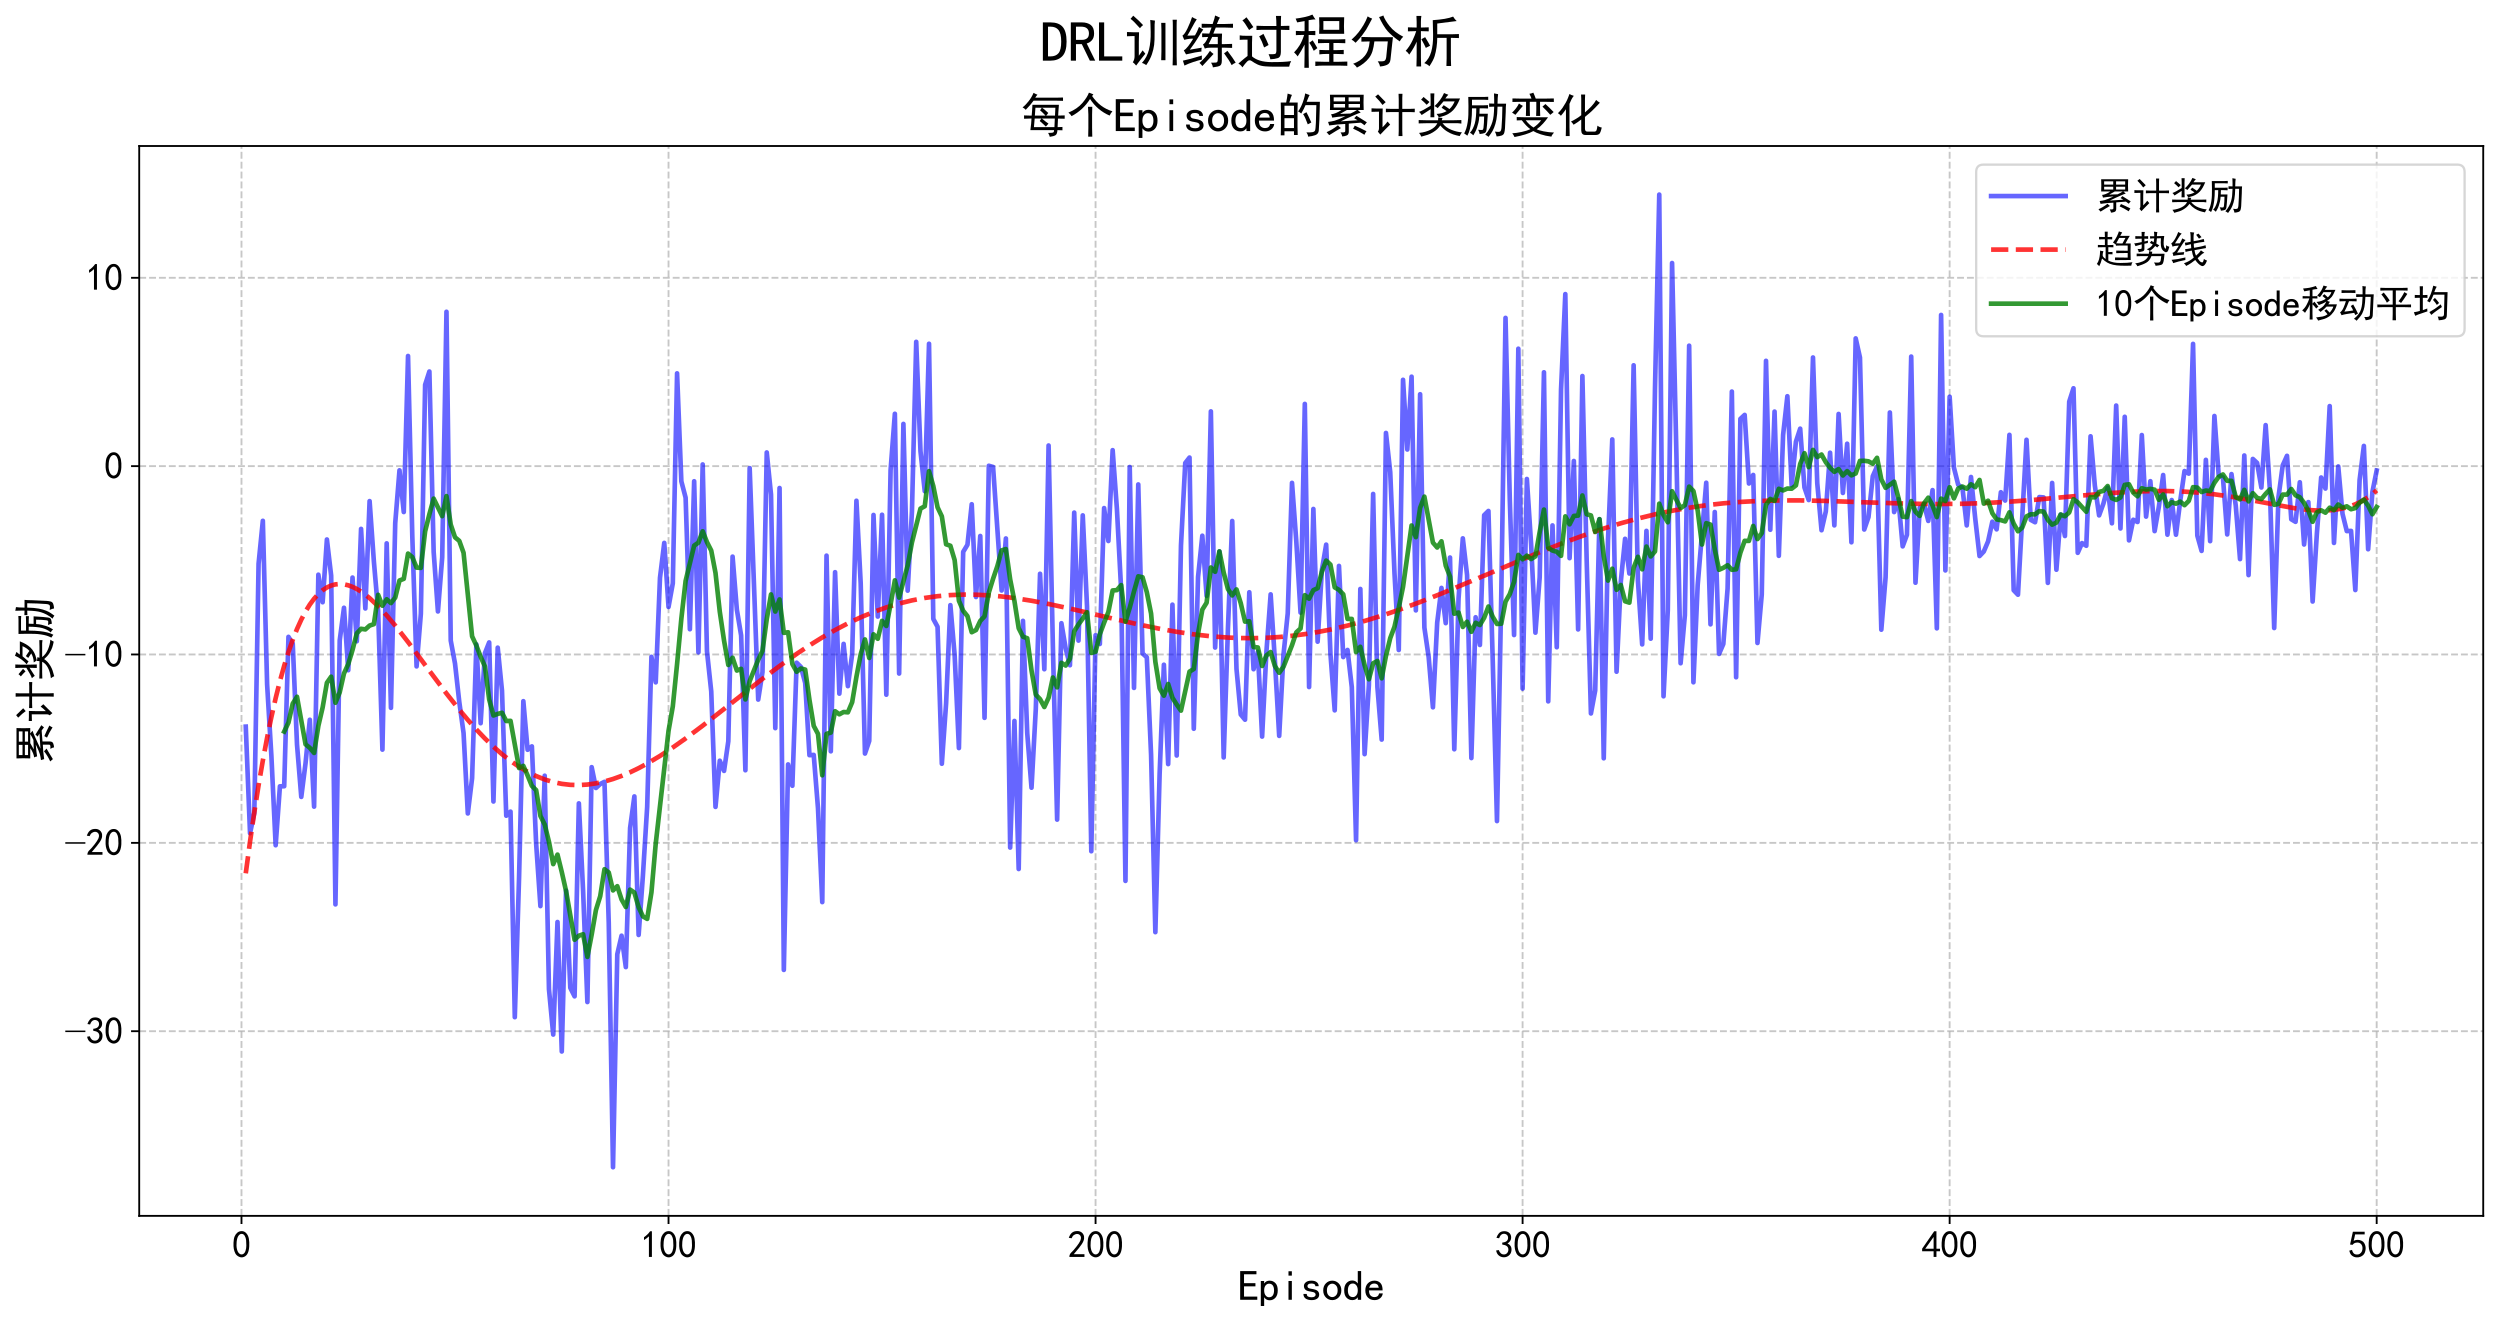 <?xml version="1.0" encoding="utf-8" standalone="no"?>
<!DOCTYPE svg PUBLIC "-//W3C//DTD SVG 1.1//EN"
  "http://www.w3.org/Graphics/SVG/1.1/DTD/svg11.dtd">
<svg xmlns:xlink="http://www.w3.org/1999/xlink" width="1072.901pt" height="567.625pt" viewBox="0 0 1072.901 567.625" xmlns="http://www.w3.org/2000/svg" version="1.1">
 <defs>
  <style type="text/css">*{stroke-linejoin: round; stroke-linecap: butt}</style>
 </defs>
 <g id="figure_1">
  <g id="patch_1">
   <path d="M 0 567.625 
L 1072.901 567.625 
L 1072.901 0 
L 0 0 
z
" style="fill: #ffffff"/>
  </g>
  <g id="axes_1">
   <g id="patch_2">
    <path d="M 59.746 521.8 
L 1065.701 521.8 
L 1065.701 62.644 
L 59.746 62.644 
z
" style="fill: #ffffff"/>
   </g>
   <g id="matplotlib.axis_1">
    <g id="xtick_1">
     <g id="line2d_1">
      <path d="M 103.638 521.8 
L 103.638 62.644 
" clip-path="url(#p9edcdb2ffd)" style="fill: none; stroke-dasharray: 2.96,1.28; stroke-dashoffset: 0; stroke: #b0b0b0; stroke-opacity: 0.7; stroke-width: 0.8"/>
     </g>
     <g id="line2d_2">
      <defs>
       <path id="me387b98ac9" d="M 0 0 
L 0 3.5 
" style="stroke: #000000; stroke-width: 0.8"/>
      </defs>
      <g>
       <use xlink:href="#me387b98ac9" x="103.638" y="521.8" style="stroke: #000000; stroke-width: 0.8"/>
      </g>
     </g>
     <g id="text_1">
      <!-- 0 -->
      <g transform="translate(99.638 539.8) scale(0.16 -0.16)">
       <defs>
        <path id="SimHei-30" d="M 225 2537 
Q 250 3200 412 3587 
Q 575 3975 875 4225 
Q 1175 4475 1612 4475 
Q 2050 4475 2375 4112 
Q 2700 3750 2800 3200 
Q 2900 2650 2862 1937 
Q 2825 1225 2612 775 
Q 2400 325 1975 150 
Q 1550 -25 1125 187 
Q 700 400 525 750 
Q 350 1100 275 1487 
Q 200 1875 225 2537 
z
M 750 2687 
Q 675 2000 800 1462 
Q 925 925 1212 700 
Q 1500 475 1800 612 
Q 2100 750 2237 1162 
Q 2375 1575 2375 2062 
Q 2375 2550 2337 2950 
Q 2300 3350 2112 3675 
Q 1925 4000 1612 4012 
Q 1300 4025 1062 3700 
Q 825 3375 750 2687 
z
" transform="scale(0.016)"/>
       </defs>
       <use xlink:href="#SimHei-30"/>
      </g>
     </g>
    </g>
    <g id="xtick_2">
     <g id="line2d_3">
      <path d="M 286.906 521.8 
L 286.906 62.644 
" clip-path="url(#p9edcdb2ffd)" style="fill: none; stroke-dasharray: 2.96,1.28; stroke-dashoffset: 0; stroke: #b0b0b0; stroke-opacity: 0.7; stroke-width: 0.8"/>
     </g>
     <g id="line2d_4">
      <g>
       <use xlink:href="#me387b98ac9" x="286.906" y="521.8" style="stroke: #000000; stroke-width: 0.8"/>
      </g>
     </g>
     <g id="text_2">
      <!-- 100 -->
      <g transform="translate(274.906 539.8) scale(0.16 -0.16)">
       <defs>
        <path id="SimHei-31" d="M 1400 3600 
Q 1075 3275 575 2975 
L 575 3450 
Q 1200 3875 1600 4450 
L 1900 4450 
L 1900 150 
L 1400 150 
L 1400 3600 
z
" transform="scale(0.016)"/>
       </defs>
       <use xlink:href="#SimHei-31"/>
       <use xlink:href="#SimHei-30" x="50"/>
       <use xlink:href="#SimHei-30" x="100"/>
      </g>
     </g>
    </g>
    <g id="xtick_3">
     <g id="line2d_5">
      <path d="M 470.173 521.8 
L 470.173 62.644 
" clip-path="url(#p9edcdb2ffd)" style="fill: none; stroke-dasharray: 2.96,1.28; stroke-dashoffset: 0; stroke: #b0b0b0; stroke-opacity: 0.7; stroke-width: 0.8"/>
     </g>
     <g id="line2d_6">
      <g>
       <use xlink:href="#me387b98ac9" x="470.173" y="521.8" style="stroke: #000000; stroke-width: 0.8"/>
      </g>
     </g>
     <g id="text_3">
      <!-- 200 -->
      <g transform="translate(458.173 539.8) scale(0.16 -0.16)">
       <defs>
        <path id="SimHei-32" d="M 300 250 
Q 325 625 650 925 
Q 975 1225 1475 1862 
Q 1975 2500 2125 2850 
Q 2275 3200 2237 3450 
Q 2200 3700 2000 3862 
Q 1800 4025 1537 4000 
Q 1275 3975 1037 3800 
Q 800 3625 675 3275 
L 200 3350 
Q 400 3925 712 4187 
Q 1025 4450 1450 4475 
Q 1700 4500 1900 4462 
Q 2100 4425 2312 4287 
Q 2525 4150 2662 3875 
Q 2800 3600 2762 3212 
Q 2725 2825 2375 2287 
Q 2025 1750 1025 600 
L 2825 600 
L 2825 150 
L 300 150 
L 300 250 
z
" transform="scale(0.016)"/>
       </defs>
       <use xlink:href="#SimHei-32"/>
       <use xlink:href="#SimHei-30" x="50"/>
       <use xlink:href="#SimHei-30" x="100"/>
      </g>
     </g>
    </g>
    <g id="xtick_4">
     <g id="line2d_7">
      <path d="M 653.441 521.8 
L 653.441 62.644 
" clip-path="url(#p9edcdb2ffd)" style="fill: none; stroke-dasharray: 2.96,1.28; stroke-dashoffset: 0; stroke: #b0b0b0; stroke-opacity: 0.7; stroke-width: 0.8"/>
     </g>
     <g id="line2d_8">
      <g>
       <use xlink:href="#me387b98ac9" x="653.441" y="521.8" style="stroke: #000000; stroke-width: 0.8"/>
      </g>
     </g>
     <g id="text_4">
      <!-- 300 -->
      <g transform="translate(641.441 539.8) scale(0.16 -0.16)">
       <defs>
        <path id="SimHei-33" d="M 250 1225 
L 700 1300 
Q 800 975 1025 762 
Q 1250 550 1587 562 
Q 1925 575 2125 837 
Q 2325 1100 2300 1437 
Q 2275 1775 2037 1962 
Q 1800 2150 1275 2225 
L 1275 2550 
Q 1800 2600 2037 2825 
Q 2275 3050 2250 3412 
Q 2225 3775 1925 3937 
Q 1625 4100 1287 3975 
Q 950 3850 750 3275 
L 300 3350 
Q 450 3800 712 4100 
Q 975 4400 1425 4450 
Q 1875 4500 2212 4337 
Q 2550 4175 2687 3837 
Q 2825 3500 2725 3100 
Q 2625 2700 2150 2400 
Q 2500 2250 2687 1950 
Q 2875 1650 2812 1162 
Q 2750 675 2375 375 
Q 2000 75 1525 87 
Q 1050 100 700 387 
Q 350 675 250 1225 
z
" transform="scale(0.016)"/>
       </defs>
       <use xlink:href="#SimHei-33"/>
       <use xlink:href="#SimHei-30" x="50"/>
       <use xlink:href="#SimHei-30" x="100"/>
      </g>
     </g>
    </g>
    <g id="xtick_5">
     <g id="line2d_9">
      <path d="M 836.708 521.8 
L 836.708 62.644 
" clip-path="url(#p9edcdb2ffd)" style="fill: none; stroke-dasharray: 2.96,1.28; stroke-dashoffset: 0; stroke: #b0b0b0; stroke-opacity: 0.7; stroke-width: 0.8"/>
     </g>
     <g id="line2d_10">
      <g>
       <use xlink:href="#me387b98ac9" x="836.708" y="521.8" style="stroke: #000000; stroke-width: 0.8"/>
      </g>
     </g>
     <g id="text_5">
      <!-- 400 -->
      <g transform="translate(824.708 539.8) scale(0.16 -0.16)">
       <defs>
        <path id="SimHei-34" d="M 2000 1100 
L 75 1100 
L 75 1525 
L 2100 4450 
L 2475 4450 
L 2475 1525 
L 3075 1525 
L 3075 1100 
L 2475 1100 
L 2475 150 
L 2000 150 
L 2000 1100 
z
M 2000 1525 
L 2000 3500 
L 600 1525 
L 2000 1525 
z
" transform="scale(0.016)"/>
       </defs>
       <use xlink:href="#SimHei-34"/>
       <use xlink:href="#SimHei-30" x="50"/>
       <use xlink:href="#SimHei-30" x="100"/>
      </g>
     </g>
    </g>
    <g id="xtick_6">
     <g id="line2d_11">
      <path d="M 1019.976 521.8 
L 1019.976 62.644 
" clip-path="url(#p9edcdb2ffd)" style="fill: none; stroke-dasharray: 2.96,1.28; stroke-dashoffset: 0; stroke: #b0b0b0; stroke-opacity: 0.7; stroke-width: 0.8"/>
     </g>
     <g id="line2d_12">
      <g>
       <use xlink:href="#me387b98ac9" x="1019.976" y="521.8" style="stroke: #000000; stroke-width: 0.8"/>
      </g>
     </g>
     <g id="text_6">
      <!-- 500 -->
      <g transform="translate(1007.976 539.8) scale(0.16 -0.16)">
       <defs>
        <path id="SimHei-35" d="M 550 1325 
Q 725 650 1150 575 
Q 1575 500 1837 662 
Q 2100 825 2212 1087 
Q 2325 1350 2312 1675 
Q 2300 2000 2137 2225 
Q 1975 2450 1725 2525 
Q 1475 2600 1162 2525 
Q 850 2450 650 2175 
L 225 2225 
Q 275 2375 700 4375 
L 2675 4375 
L 2675 3925 
L 1075 3925 
Q 950 3250 825 2850 
Q 1200 3025 1525 3012 
Q 1850 3000 2150 2862 
Q 2450 2725 2587 2487 
Q 2725 2250 2787 2012 
Q 2850 1775 2837 1500 
Q 2825 1225 2725 937 
Q 2625 650 2425 462 
Q 2225 275 1937 162 
Q 1650 50 1275 75 
Q 900 100 562 350 
Q 225 600 100 1200 
L 550 1325 
z
" transform="scale(0.016)"/>
       </defs>
       <use xlink:href="#SimHei-35"/>
       <use xlink:href="#SimHei-30" x="50"/>
       <use xlink:href="#SimHei-30" x="100"/>
      </g>
     </g>
    </g>
    <g id="text_7">
     <!-- Episode -->
     <g transform="translate(531.223 558.175) scale(0.18 -0.18)">
      <defs>
       <path id="SimHei-45" d="M 2900 125 
L 350 125 
L 350 4400 
L 2775 4400 
L 2775 3925 
L 925 3925 
L 925 2600 
L 2625 2600 
L 2625 2125 
L 925 2125 
L 925 600 
L 2900 600 
L 2900 125 
z
" transform="scale(0.016)"/>
       <path id="SimHei-70" d="M 2825 1525 
Q 2825 800 2475 425 
Q 2125 50 1625 50 
Q 1350 50 1150 162 
Q 950 275 800 500 
L 800 -800 
L 300 -800 
L 300 2925 
L 800 2925 
L 800 2550 
Q 950 2775 1150 2875 
Q 1350 2975 1625 2975 
Q 2125 2975 2475 2612 
Q 2825 2250 2825 1525 
z
M 2275 1525 
Q 2275 2000 2087 2262 
Q 1900 2525 1525 2525 
Q 1225 2525 1012 2262 
Q 800 2000 800 1525 
Q 800 1050 1012 775 
Q 1225 500 1525 500 
Q 1900 500 2087 775 
Q 2275 1050 2275 1525 
z
" transform="scale(0.016)"/>
       <path id="SimHei-69" d="M 1800 3725 
L 1300 3725 
L 1300 4375 
L 1800 4375 
L 1800 3725 
z
M 1800 125 
L 1300 125 
L 1300 2925 
L 1800 2925 
L 1800 125 
z
" transform="scale(0.016)"/>
       <path id="SimHei-73" d="M 2750 900 
Q 2750 500 2437 287 
Q 2125 75 1650 75 
Q 1050 75 725 312 
Q 400 550 400 1000 
L 900 1000 
Q 900 700 1112 600 
Q 1325 500 1625 500 
Q 1925 500 2075 612 
Q 2225 725 2225 900 
Q 2225 1025 2100 1150 
Q 1975 1275 1475 1350 
Q 900 1425 687 1637 
Q 475 1850 475 2200 
Q 475 2500 762 2737 
Q 1050 2975 1600 2975 
Q 2100 2975 2387 2750 
Q 2675 2525 2675 2150 
L 2175 2150 
Q 2175 2375 2012 2462 
Q 1850 2550 1600 2550 
Q 1275 2550 1137 2437 
Q 1000 2325 1000 2175 
Q 1000 2000 1125 1900 
Q 1250 1800 1650 1750 
Q 2300 1650 2525 1437 
Q 2750 1225 2750 900 
z
" transform="scale(0.016)"/>
       <path id="SimHei-6f" d="M 2925 1525 
Q 2925 875 2525 475 
Q 2125 75 1575 75 
Q 1025 75 625 475 
Q 225 875 225 1525 
Q 225 2175 625 2575 
Q 1025 2975 1575 2975 
Q 2125 2975 2525 2575 
Q 2925 2175 2925 1525 
z
M 2375 1525 
Q 2375 2025 2125 2275 
Q 1875 2525 1575 2525 
Q 1275 2525 1025 2275 
Q 775 2025 775 1525 
Q 775 1025 1025 775 
Q 1275 525 1575 525 
Q 1875 525 2125 775 
Q 2375 1025 2375 1525 
z
" transform="scale(0.016)"/>
       <path id="SimHei-64" d="M 2750 125 
L 2250 125 
L 2250 500 
Q 2100 275 1900 175 
Q 1700 75 1425 75 
Q 925 75 575 437 
Q 225 800 225 1525 
Q 225 2250 575 2625 
Q 925 3000 1425 3000 
Q 1700 3000 1900 2887 
Q 2100 2775 2250 2550 
L 2250 4400 
L 2750 4400 
L 2750 125 
z
M 2250 1525 
Q 2250 2000 2037 2275 
Q 1825 2550 1525 2550 
Q 1150 2550 962 2275 
Q 775 2000 775 1525 
Q 775 1050 962 787 
Q 1150 525 1525 525 
Q 1825 525 2037 787 
Q 2250 1050 2250 1525 
z
" transform="scale(0.016)"/>
       <path id="SimHei-65" d="M 2850 1075 
Q 2800 625 2450 350 
Q 2100 75 1625 75 
Q 1025 75 637 462 
Q 250 850 250 1525 
Q 250 2200 637 2587 
Q 1025 2975 1625 2975 
Q 2150 2975 2487 2637 
Q 2825 2300 2825 1525 
L 800 1525 
Q 800 975 1037 750 
Q 1275 525 1625 525 
Q 1900 525 2075 662 
Q 2250 800 2300 1075 
L 2850 1075 
z
M 2250 1925 
Q 2200 2275 2025 2412 
Q 1850 2550 1575 2550 
Q 1325 2550 1125 2412 
Q 925 2275 825 1925 
L 2250 1925 
z
" transform="scale(0.016)"/>
      </defs>
      <use xlink:href="#SimHei-45"/>
      <use xlink:href="#SimHei-70" x="50"/>
      <use xlink:href="#SimHei-69" x="100"/>
      <use xlink:href="#SimHei-73" x="150"/>
      <use xlink:href="#SimHei-6f" x="200"/>
      <use xlink:href="#SimHei-64" x="250"/>
      <use xlink:href="#SimHei-65" x="300"/>
     </g>
    </g>
   </g>
   <g id="matplotlib.axis_2">
    <g id="ytick_1">
     <g id="line2d_13">
      <path d="M 59.746 442.55 
L 1065.701 442.55 
" clip-path="url(#p9edcdb2ffd)" style="fill: none; stroke-dasharray: 2.96,1.28; stroke-dashoffset: 0; stroke: #b0b0b0; stroke-opacity: 0.7; stroke-width: 0.8"/>
     </g>
     <g id="line2d_14">
      <defs>
       <path id="m8ea3b7c115" d="M 0 0 
L -3.5 0 
" style="stroke: #000000; stroke-width: 0.8"/>
      </defs>
      <g>
       <use xlink:href="#m8ea3b7c115" x="59.746" y="442.55" style="stroke: #000000; stroke-width: 0.8"/>
      </g>
     </g>
     <g id="text_8">
      <!-- −30 -->
      <g transform="translate(27.723 448.05) scale(0.16 -0.16)">
       <defs>
        <path id="TimesNewRomanPSMT-2212" d="M 3484 2000 
L 116 2000 
L 116 2256 
L 3484 2256 
L 3484 2000 
z
" transform="scale(0.016)"/>
       </defs>
       <use xlink:href="#TimesNewRomanPSMT-2212"/>
       <use xlink:href="#SimHei-33" x="56.396"/>
       <use xlink:href="#SimHei-30" x="106.396"/>
      </g>
     </g>
    </g>
    <g id="ytick_2">
     <g id="line2d_15">
      <path d="M 59.746 361.716 
L 1065.701 361.716 
" clip-path="url(#p9edcdb2ffd)" style="fill: none; stroke-dasharray: 2.96,1.28; stroke-dashoffset: 0; stroke: #b0b0b0; stroke-opacity: 0.7; stroke-width: 0.8"/>
     </g>
     <g id="line2d_16">
      <g>
       <use xlink:href="#m8ea3b7c115" x="59.746" y="361.716" style="stroke: #000000; stroke-width: 0.8"/>
      </g>
     </g>
     <g id="text_9">
      <!-- −20 -->
      <g transform="translate(27.723 367.216) scale(0.16 -0.16)">
       <use xlink:href="#TimesNewRomanPSMT-2212"/>
       <use xlink:href="#SimHei-32" x="56.396"/>
       <use xlink:href="#SimHei-30" x="106.396"/>
      </g>
     </g>
    </g>
    <g id="ytick_3">
     <g id="line2d_17">
      <path d="M 59.746 280.881 
L 1065.701 280.881 
" clip-path="url(#p9edcdb2ffd)" style="fill: none; stroke-dasharray: 2.96,1.28; stroke-dashoffset: 0; stroke: #b0b0b0; stroke-opacity: 0.7; stroke-width: 0.8"/>
     </g>
     <g id="line2d_18">
      <g>
       <use xlink:href="#m8ea3b7c115" x="59.746" y="280.881" style="stroke: #000000; stroke-width: 0.8"/>
      </g>
     </g>
     <g id="text_10">
      <!-- −10 -->
      <g transform="translate(27.723 286.381) scale(0.16 -0.16)">
       <use xlink:href="#TimesNewRomanPSMT-2212"/>
       <use xlink:href="#SimHei-31" x="56.396"/>
       <use xlink:href="#SimHei-30" x="106.396"/>
      </g>
     </g>
    </g>
    <g id="ytick_4">
     <g id="line2d_19">
      <path d="M 59.746 200.046 
L 1065.701 200.046 
" clip-path="url(#p9edcdb2ffd)" style="fill: none; stroke-dasharray: 2.96,1.28; stroke-dashoffset: 0; stroke: #b0b0b0; stroke-opacity: 0.7; stroke-width: 0.8"/>
     </g>
     <g id="line2d_20">
      <g>
       <use xlink:href="#m8ea3b7c115" x="59.746" y="200.046" style="stroke: #000000; stroke-width: 0.8"/>
      </g>
     </g>
     <g id="text_11">
      <!-- 0 -->
      <g transform="translate(44.746 205.546) scale(0.16 -0.16)">
       <use xlink:href="#SimHei-30"/>
      </g>
     </g>
    </g>
    <g id="ytick_5">
     <g id="line2d_21">
      <path d="M 59.746 119.211 
L 1065.701 119.211 
" clip-path="url(#p9edcdb2ffd)" style="fill: none; stroke-dasharray: 2.96,1.28; stroke-dashoffset: 0; stroke: #b0b0b0; stroke-opacity: 0.7; stroke-width: 0.8"/>
     </g>
     <g id="line2d_22">
      <g>
       <use xlink:href="#m8ea3b7c115" x="59.746" y="119.211" style="stroke: #000000; stroke-width: 0.8"/>
      </g>
     </g>
     <g id="text_12">
      <!-- 10 -->
      <g transform="translate(36.746 124.711) scale(0.16 -0.16)">
       <use xlink:href="#SimHei-31"/>
       <use xlink:href="#SimHei-30" x="50"/>
      </g>
     </g>
    </g>
    <g id="text_13">
     <!-- 累计奖励 -->
     <g transform="translate(21.473 328.222) rotate(-90) scale(0.18 -0.18)">
      <defs>
       <path id="SimHei-7d2f" d="M 5475 5000 
Q 5450 4600 5450 3975 
Q 5450 3350 5475 2950 
L 4675 2950 
Q 4850 2775 5075 2600 
Q 4800 2525 4237 2275 
Q 3675 2025 3262 1837 
Q 2850 1650 2400 1425 
Q 3850 1525 4650 1575 
Q 4425 1725 4200 1850 
Q 4375 2000 4500 2175 
Q 5125 1800 5900 1300 
Q 5750 1125 5575 900 
Q 5375 1075 5100 1250 
Q 4250 1175 3475 1125 
L 3475 50 
Q 3475 -350 3212 -462 
Q 2950 -575 2600 -600 
Q 2575 -375 2375 -50 
Q 2800 -75 2900 -25 
Q 3000 25 3000 125 
L 3000 1075 
Q 2400 1050 1987 1012 
Q 1575 975 850 875 
Q 775 1125 700 1350 
Q 1150 1400 1575 1512 
Q 2000 1625 3025 2125 
Q 1775 2025 1250 1925 
Q 1200 2200 1100 2375 
Q 1325 2375 1737 2537 
Q 2150 2700 2475 2950 
L 950 2950 
Q 975 3375 975 3975 
Q 975 4600 950 5000 
L 5475 5000 
z
M 2425 525 
Q 2200 400 1762 137 
Q 1325 -125 850 -425 
Q 700 -225 500 -25 
Q 850 125 1250 362 
Q 1650 600 2025 900 
Q 2150 725 2425 525 
z
M 2975 4100 
L 2975 4650 
L 1450 4650 
L 1450 4100 
L 2975 4100 
z
M 4975 4100 
L 4975 4650 
L 3450 4650 
L 3450 4100 
L 4975 4100 
z
M 4275 850 
Q 4750 650 5050 500 
L 5850 100 
Q 5675 -125 5575 -375 
Q 5150 -100 4775 100 
Q 4400 300 4050 450 
Q 4200 675 4275 850 
z
M 2975 3275 
L 2975 3750 
L 1450 3750 
L 1450 3275 
L 2975 3275 
z
M 4975 3275 
L 4975 3750 
L 3450 3750 
L 3450 3275 
L 4975 3275 
z
M 3700 2475 
Q 4200 2700 4575 2950 
L 3225 2950 
Q 2900 2750 2300 2425 
Q 3075 2450 3700 2475 
z
" transform="scale(0.016)"/>
       <path id="SimHei-8ba1" d="M 3925 3100 
L 3925 4350 
Q 3925 4850 3900 5125 
L 4425 5125 
Q 4400 4800 4400 4550 
L 4400 3100 
L 5425 3100 
Q 5725 3100 6075 3125 
L 6075 2650 
Q 5700 2675 5450 2675 
L 4400 2675 
L 4400 175 
Q 4400 -125 4425 -550 
L 3900 -550 
Q 3925 -125 3925 150 
L 3925 2675 
L 2950 2675 
Q 2575 2675 2200 2650 
L 2200 3125 
Q 2575 3100 2900 3100 
L 3925 3100 
z
M 1775 3150 
Q 1750 2675 1750 2150 
L 1750 625 
Q 2175 1050 2425 1400 
Q 2575 1200 2775 1000 
L 2075 300 
Q 1750 -25 1450 -350 
Q 1275 -125 1125 50 
Q 1300 250 1275 650 
L 1275 2725 
Q 600 2725 275 2700 
L 275 3175 
Q 675 3150 825 3150 
L 1775 3150 
z
M 1150 5050 
Q 1475 4725 2175 4000 
Q 1950 3800 1750 3625 
Q 1425 4100 775 4750 
Q 950 4875 1150 5050 
z
" transform="scale(0.016)"/>
       <path id="SimHei-5956" d="M 5075 1575 
Q 5650 1575 6075 1600 
L 6075 1125 
Q 5675 1200 5075 1175 
L 3550 1175 
Q 3975 600 4712 300 
Q 5450 0 6150 -50 
Q 6000 -225 5850 -550 
Q 5350 -450 4975 -325 
Q 4600 -200 4137 87 
Q 3675 375 3250 875 
Q 3025 550 2800 350 
Q 2575 150 2250 -50 
Q 1925 -250 1562 -375 
Q 1200 -500 700 -625 
Q 600 -375 400 -125 
Q 875 -75 1262 37 
Q 1650 150 1962 312 
Q 2275 475 2500 687 
Q 2725 900 2850 1175 
L 1325 1175 
Q 825 1175 350 1150 
L 350 1600 
Q 825 1575 1325 1575 
L 2950 1575 
Q 2975 1750 2975 1950 
Q 3475 1875 3550 1875 
Q 3475 1725 3450 1575 
L 5075 1575 
z
M 4325 5000 
Q 4125 4800 3925 4500 
L 5900 4500 
Q 5675 3950 5462 3587 
Q 5250 3225 4987 2937 
Q 4725 2650 4287 2400 
Q 3850 2150 3050 1975 
Q 2925 2200 2750 2425 
Q 3500 2450 4100 2800 
L 3425 3250 
Q 3575 3425 3700 3600 
Q 3950 3450 4100 3337 
Q 4250 3225 4475 3075 
Q 4900 3450 5175 4100 
L 3675 4100 
Q 3550 3950 3375 3750 
Q 3200 3550 2900 3200 
Q 2700 3375 2475 3475 
Q 2850 3800 3187 4250 
Q 3525 4700 3750 5225 
Q 4075 5075 4325 5000 
z
M 2450 5175 
Q 2425 4875 2425 4475 
L 2425 2875 
Q 2425 2500 2450 1975 
L 1925 1975 
Q 1950 2500 1950 2875 
L 1950 3050 
Q 1225 2575 750 2275 
Q 575 2550 400 2700 
Q 825 2825 1950 3525 
L 1950 4475 
Q 1950 4850 1925 5175 
L 2450 5175 
z
M 1000 4700 
Q 1475 4325 1800 4025 
L 1425 3650 
Q 1100 4000 675 4350 
Q 850 4500 1000 4700 
z
" transform="scale(0.016)"/>
       <path id="SimHei-52b1" d="M 2725 3575 
Q 3125 3575 3400 3600 
L 3400 3150 
Q 3100 3175 2725 3175 
L 2275 3175 
Q 2275 2875 2250 2450 
L 3375 2450 
Q 3300 1350 3275 1037 
Q 3250 725 3200 337 
Q 3150 -50 2950 -137 
Q 2750 -225 2275 -275 
Q 2250 -25 2075 300 
Q 2525 250 2637 275 
Q 2750 300 2787 537 
Q 2825 775 2850 1250 
Q 2875 1725 2875 2075 
L 2225 2075 
Q 2200 1600 2112 1250 
Q 2025 900 1925 587 
Q 1825 275 1687 12 
Q 1550 -250 1425 -450 
Q 1250 -250 975 -100 
Q 1200 125 1362 462 
Q 1525 800 1625 1150 
Q 1725 1500 1775 2037 
Q 1825 2575 1825 3175 
L 1250 3175 
Q 1250 2675 1225 2262 
Q 1200 1850 1150 1400 
Q 1100 950 975 425 
Q 850 -100 625 -500 
Q 425 -325 200 -200 
Q 375 125 487 487 
Q 600 850 675 1350 
Q 750 1850 762 2300 
Q 775 2750 775 3475 
Q 775 4225 750 4700 
L 2875 4700 
Q 3125 4700 3425 4725 
L 3425 4300 
Q 3150 4325 2875 4325 
L 1250 4325 
L 1250 3575 
L 2725 3575 
z
M 4550 -600 
Q 4500 -300 4325 50 
Q 4825 -25 5000 50 
Q 5175 125 5212 625 
Q 5250 1125 5287 1912 
Q 5325 2700 5325 3400 
L 4675 3400 
Q 4650 2325 4525 1675 
Q 4400 1025 4212 575 
Q 4025 125 3837 -137 
Q 3650 -400 3475 -650 
Q 3225 -450 3025 -375 
Q 3400 50 3637 512 
Q 3875 975 3987 1362 
Q 4100 1750 4150 2175 
Q 4200 2600 4225 3400 
Q 3825 3400 3550 3375 
L 3550 3825 
Q 3925 3800 4225 3800 
L 4225 4350 
Q 4225 4625 4200 5175 
Q 4500 5100 4750 5075 
Q 4725 4850 4700 4575 
Q 4675 4300 4675 3800 
L 5825 3800 
Q 5775 3375 5775 2675 
Q 5700 850 5675 500 
Q 5650 150 5575 -112 
Q 5500 -375 5225 -475 
Q 4950 -575 4550 -600 
z
" transform="scale(0.016)"/>
      </defs>
      <use xlink:href="#SimHei-7d2f"/>
      <use xlink:href="#SimHei-8ba1" x="100"/>
      <use xlink:href="#SimHei-5956" x="200"/>
      <use xlink:href="#SimHei-52b1" x="300"/>
     </g>
    </g>
   </g>
   <g id="line2d_23">
    <path d="M 105.471 311.84 
L 107.304 357.585 
L 109.137 348.927 
L 110.969 241.926 
L 112.802 223.512 
L 114.635 293.717 
L 116.467 324.41 
L 118.3 362.742 
L 120.133 337.457 
L 121.965 337.417 
L 123.798 273.315 
L 125.631 276.225 
L 127.463 319.528 
L 129.296 341.992 
L 131.129 327.522 
L 132.961 308.89 
L 134.794 346.179 
L 136.627 246.631 
L 138.459 258.457 
L 140.292 231.523 
L 142.125 247.068 
L 143.957 388.124 
L 145.79 274.859 
L 147.623 260.834 
L 149.455 287.63 
L 151.288 247.868 
L 153.121 275.198 
L 154.953 226.98 
L 156.786 261.133 
L 158.619 215.057 
L 160.451 240.94 
L 162.284 262.24 
L 164.117 321.71 
L 165.949 233.188 
L 167.782 303.781 
L 169.615 224.474 
L 171.447 201.849 
L 173.28 219.745 
L 175.113 152.782 
L 176.945 230.189 
L 178.778 285.99 
L 180.611 263.404 
L 182.443 165.15 
L 184.276 159.435 
L 186.109 236.858 
L 187.942 262.41 
L 189.774 239.186 
L 191.607 133.802 
L 193.44 274.915 
L 195.272 284.761 
L 197.105 301.235 
L 198.938 314.573 
L 200.77 349.105 
L 202.603 333.973 
L 204.436 276.556 
L 206.268 310.369 
L 208.101 280.331 
L 209.934 275.699 
L 211.766 343.972 
L 213.599 277.946 
L 215.432 296.377 
L 217.264 350.075 
L 219.097 348.321 
L 220.93 436.536 
L 222.762 376.557 
L 224.595 300.92 
L 226.428 321.775 
L 228.26 320.32 
L 230.093 362.112 
L 231.926 388.86 
L 233.758 332.906 
L 235.591 424.5 
L 237.424 443.989 
L 239.256 395.69 
L 241.089 451.256 
L 242.922 382.231 
L 244.754 423.942 
L 246.587 427.588 
L 248.42 344.773 
L 250.252 382.531 
L 252.085 430.037 
L 253.918 329.236 
L 255.75 338.168 
L 257.583 336.479 
L 259.416 335.533 
L 261.248 396.022 
L 263.081 500.929 
L 264.914 409.513 
L 266.747 401.567 
L 268.579 415.042 
L 270.412 355.362 
L 272.245 341.79 
L 274.077 401.244 
L 275.91 375.757 
L 277.743 346.268 
L 279.575 281.875 
L 281.408 292.836 
L 283.241 247.957 
L 285.073 232.994 
L 286.906 260.47 
L 288.739 250.333 
L 290.571 160.227 
L 292.404 206.561 
L 294.237 213.57 
L 296.069 270.041 
L 297.902 206.537 
L 299.735 279.959 
L 301.567 199.318 
L 303.4 279.474 
L 305.233 296.724 
L 307.065 346.292 
L 308.898 326.472 
L 310.731 330.837 
L 312.563 318.121 
L 314.396 238.879 
L 316.229 261.626 
L 318.061 272.684 
L 319.894 330.562 
L 321.727 200.903 
L 325.392 300.233 
L 327.225 288.439 
L 329.057 194.177 
L 330.89 212.252 
L 332.723 312.487 
L 334.555 209.439 
L 336.388 416.247 
L 338.221 328.056 
L 340.053 337.215 
L 341.886 284.413 
L 343.719 286.224 
L 345.552 293.046 
L 347.384 324.095 
L 349.217 323.982 
L 351.05 346.874 
L 352.882 387.146 
L 354.715 238.459 
L 356.548 322.438 
L 358.38 245.564 
L 360.213 297.686 
L 362.046 276.33 
L 363.878 294.461 
L 365.711 280.671 
L 367.544 214.903 
L 369.376 250.341 
L 371.209 323.392 
L 373.042 317.968 
L 374.874 220.998 
L 376.707 264.609 
L 378.54 220.909 
L 380.372 298.139 
L 382.205 201.784 
L 384.038 177.582 
L 385.87 289.061 
L 387.703 181.931 
L 389.536 253.486 
L 391.368 219.527 
L 393.201 146.703 
L 395.034 193.611 
L 396.866 210.805 
L 398.699 147.528 
L 400.532 265.611 
L 402.364 268.998 
L 404.197 327.765 
L 406.03 301.882 
L 407.862 259.702 
L 409.695 281.148 
L 411.528 321.039 
L 413.36 236.842 
L 415.193 233.794 
L 417.026 216.407 
L 418.858 256.21 
L 420.691 230.028 
L 422.524 308.074 
L 424.357 199.884 
L 426.189 200.418 
L 429.855 253.421 
L 431.687 231.087 
L 433.52 363.745 
L 435.353 309.399 
L 437.185 372.944 
L 439.018 266.452 
L 440.851 314.702 
L 442.683 338.055 
L 444.516 304.371 
L 446.349 246.243 
L 448.181 287.21 
L 450.014 191.195 
L 451.847 277.057 
L 453.679 351.749 
L 455.512 267.462 
L 457.345 278.302 
L 459.177 285.496 
L 461.01 219.988 
L 462.843 274.923 
L 464.675 221.184 
L 466.508 260.203 
L 468.341 365.321 
L 470.173 272.595 
L 472.006 276.362 
L 473.839 218.048 
L 475.671 232.178 
L 477.504 193.191 
L 479.337 218.46 
L 481.169 253.502 
L 483.002 378.044 
L 484.835 200.426 
L 486.667 295.221 
L 488.5 207.903 
L 490.333 280.42 
L 492.165 282.109 
L 493.998 323.966 
L 495.831 400.047 
L 497.663 332.179 
L 499.496 285.278 
L 501.329 327.919 
L 503.162 259.492 
L 504.994 324.241 
L 506.827 234.11 
L 508.66 198.712 
L 510.492 196.368 
L 512.325 312.746 
L 514.158 247.577 
L 515.99 229.914 
L 517.823 255.725 
L 519.656 176.547 
L 521.488 277.906 
L 523.321 236.672 
L 525.154 325.057 
L 526.986 269.661 
L 528.819 223.593 
L 530.652 287.081 
L 532.484 306.643 
L 534.317 308.866 
L 536.15 254.173 
L 537.982 287.202 
L 539.815 279.757 
L 541.648 316.117 
L 543.48 279.878 
L 545.313 255.078 
L 547.146 283.661 
L 548.978 315.809 
L 550.811 281.083 
L 552.644 263.226 
L 554.476 207.232 
L 556.309 232.162 
L 558.142 262.903 
L 559.974 173.346 
L 561.807 294.849 
L 563.64 218.428 
L 565.472 275.384 
L 567.305 244.594 
L 569.138 233.738 
L 570.97 280.533 
L 572.803 304.848 
L 574.636 242.872 
L 576.468 281.988 
L 578.301 278.933 
L 580.134 294.881 
L 581.967 360.584 
L 583.799 252.758 
L 585.632 323.642 
L 587.465 294.105 
L 589.297 211.985 
L 591.13 294.857 
L 592.963 317.402 
L 594.795 185.803 
L 596.628 202.625 
L 598.461 246.017 
L 600.293 278.949 
L 602.126 162.999 
L 603.959 192.916 
L 605.791 161.657 
L 607.624 261.957 
L 609.457 169.191 
L 611.289 269.338 
L 613.122 281.972 
L 614.955 303.555 
L 616.787 267.171 
L 618.62 252.314 
L 620.453 267.43 
L 622.285 239.267 
L 624.118 321.557 
L 625.951 256.889 
L 627.783 231.046 
L 629.616 246.809 
L 631.449 325.332 
L 633.281 264.908 
L 635.114 276.791 
L 636.947 221.095 
L 638.779 219.285 
L 640.612 283.201 
L 642.445 352.371 
L 644.277 255.846 
L 646.11 136.429 
L 647.943 214.289 
L 649.775 272.531 
L 651.608 149.654 
L 653.441 295.52 
L 655.273 205.567 
L 657.106 233.811 
L 658.939 271.512 
L 660.772 247.787 
L 662.604 159.774 
L 664.437 301.001 
L 666.27 225.485 
L 668.102 277.769 
L 669.935 167.219 
L 671.768 126.22 
L 673.6 239.542 
L 675.433 197.839 
L 677.266 270.122 
L 679.098 161.383 
L 680.931 240.277 
L 682.764 306.19 
L 684.596 296.328 
L 686.429 222.841 
L 688.262 325.429 
L 690.094 231.766 
L 691.927 188.575 
L 693.76 288.269 
L 695.592 249.517 
L 697.425 231.24 
L 699.258 246.13 
L 701.09 156.775 
L 702.923 249.056 
L 704.756 276.548 
L 706.588 227.837 
L 708.421 274.099 
L 710.254 166.799 
L 712.086 83.514 
L 713.919 298.818 
L 715.752 261.86 
L 717.584 112.89 
L 719.417 193.539 
L 721.25 284.64 
L 723.082 263.978 
L 724.915 148.352 
L 726.748 292.812 
L 728.58 251.045 
L 732.246 207.167 
L 734.078 267.939 
L 735.911 219.737 
L 737.744 280.638 
L 739.577 276.378 
L 741.409 252.605 
L 743.242 168.043 
L 745.075 290.654 
L 746.907 179.778 
L 748.74 178.066 
L 750.573 207.5 
L 752.405 203.833 
L 754.238 275.937 
L 756.071 255.201 
L 757.903 154.855 
L 759.736 227.355 
L 761.569 176.634 
L 763.401 238.539 
L 765.234 186.671 
L 767.067 170.051 
L 768.899 208.257 
L 770.732 189.574 
L 772.565 183.965 
L 774.397 209.181 
L 776.23 214.602 
L 778.063 153.413 
L 779.895 207.399 
L 781.728 227.558 
L 783.561 219.519 
L 785.393 194.291 
L 787.226 225.473 
L 789.059 177.652 
L 790.891 211.546 
L 792.724 190.429 
L 794.557 232.727 
L 796.389 145.227 
L 798.222 153.445 
L 800.055 227.247 
L 801.887 221.883 
L 803.72 204.359 
L 805.553 200.226 
L 807.385 270.235 
L 809.218 247.774 
L 811.051 177.022 
L 812.883 219.76 
L 814.716 214.227 
L 816.549 234.474 
L 818.382 229.52 
L 820.214 153.028 
L 822.047 250.083 
L 823.88 217.903 
L 825.712 216.27 
L 827.545 223.56 
L 829.378 210.342 
L 831.21 269.657 
L 833.043 135.161 
L 834.876 244.799 
L 836.708 170.261 
L 838.541 200.669 
L 840.374 208.009 
L 842.206 209.433 
L 844.039 225.486 
L 845.872 204.709 
L 847.704 222.655 
L 849.537 238.632 
L 851.37 236.679 
L 853.202 232.341 
L 855.035 223.893 
L 856.868 227.179 
L 858.7 211.248 
L 860.533 214.819 
L 862.366 186.617 
L 864.198 253.316 
L 866.031 255.227 
L 869.696 188.741 
L 871.529 223.122 
L 873.362 224.128 
L 875.194 213.321 
L 877.027 213.475 
L 878.86 250.144 
L 880.692 207.265 
L 882.525 244.502 
L 884.358 220.799 
L 886.19 230.031 
L 888.023 172.405 
L 889.856 166.633 
L 891.688 237.247 
L 893.521 233.077 
L 895.354 234.224 
L 897.187 187.241 
L 899.019 208.342 
L 900.852 221.185 
L 902.685 216.16 
L 904.517 209.305 
L 906.35 224.578 
L 908.183 174.044 
L 910.015 226.8 
L 911.848 178.872 
L 913.681 231.908 
L 915.513 223.058 
L 917.346 224.011 
L 919.179 186.711 
L 921.011 221.705 
L 922.844 206.501 
L 924.677 227.938 
L 926.509 217.387 
L 928.342 203.861 
L 930.175 229.46 
L 932.007 214.599 
L 933.84 229.477 
L 935.673 214.944 
L 937.505 202.158 
L 939.338 203.265 
L 941.171 147.586 
L 943.003 229.854 
L 944.836 236.418 
L 946.669 197.345 
L 948.501 232.243 
L 950.334 178.533 
L 952.167 203.894 
L 953.999 204.92 
L 955.832 229.358 
L 957.665 203.462 
L 959.497 217.023 
L 961.33 239.947 
L 963.163 195.474 
L 964.995 246.812 
L 966.828 196.961 
L 968.661 198.677 
L 970.494 209.217 
L 972.326 182.445 
L 974.159 210.323 
L 975.992 269.521 
L 977.824 213.366 
L 979.657 199.707 
L 981.49 195.625 
L 983.322 222.854 
L 985.155 223.944 
L 986.988 206.967 
L 988.82 233.672 
L 990.653 215.47 
L 992.486 258.147 
L 994.318 228.885 
L 996.151 204.928 
L 997.984 209.667 
L 999.816 174.281 
L 1001.649 233.003 
L 1003.482 200.182 
L 1005.314 220.521 
L 1007.147 227.914 
L 1008.98 227.85 
L 1010.812 253.215 
L 1012.645 206.013 
L 1014.478 191.376 
L 1016.31 235.717 
L 1018.143 211.109 
L 1019.976 201.941 
L 1019.976 201.941 
" clip-path="url(#p9edcdb2ffd)" style="fill: none; stroke: #0000ff; stroke-opacity: 0.6; stroke-width: 2; stroke-linecap: square"/>
   </g>
   <g id="line2d_24">
    <path d="M 105.471 374.799 
L 107.304 361.179 
L 109.137 348.598 
L 110.969 337.008 
L 112.802 326.361 
L 114.635 316.611 
L 116.467 307.715 
L 118.3 299.629 
L 120.133 292.312 
L 121.965 285.724 
L 123.798 279.827 
L 125.631 274.584 
L 127.463 269.958 
L 129.296 265.915 
L 131.129 262.422 
L 132.961 259.446 
L 134.794 256.956 
L 136.627 254.923 
L 138.459 253.317 
L 140.292 252.111 
L 142.125 251.279 
L 143.957 250.795 
L 145.79 250.634 
L 147.623 250.772 
L 149.455 251.188 
L 151.288 251.859 
L 153.121 252.765 
L 154.953 253.886 
L 156.786 255.202 
L 158.619 256.696 
L 162.284 260.148 
L 165.949 264.112 
L 169.615 268.469 
L 175.113 275.515 
L 184.276 287.866 
L 191.607 297.631 
L 197.105 304.583 
L 200.77 308.956 
L 204.436 313.077 
L 208.101 316.918 
L 211.766 320.454 
L 215.432 323.666 
L 219.097 326.541 
L 222.762 329.068 
L 226.428 331.241 
L 230.093 333.058 
L 233.758 334.52 
L 237.424 335.629 
L 241.089 336.393 
L 244.754 336.819 
L 248.42 336.919 
L 252.085 336.703 
L 255.75 336.188 
L 259.416 335.386 
L 263.081 334.316 
L 266.747 332.993 
L 270.412 331.437 
L 274.077 329.665 
L 277.743 327.696 
L 283.241 324.416 
L 288.739 320.801 
L 294.237 316.917 
L 301.567 311.427 
L 312.563 302.817 
L 327.225 291.323 
L 334.555 285.827 
L 341.886 280.627 
L 347.384 276.969 
L 352.882 273.549 
L 358.38 270.391 
L 363.878 267.513 
L 369.376 264.929 
L 374.874 262.648 
L 380.372 260.677 
L 385.87 259.016 
L 391.368 257.664 
L 396.866 256.615 
L 402.364 255.86 
L 407.862 255.387 
L 413.36 255.181 
L 418.858 255.226 
L 424.357 255.502 
L 429.855 255.988 
L 435.353 256.663 
L 442.683 257.814 
L 450.014 259.2 
L 459.177 261.17 
L 475.671 265.032 
L 488.5 267.963 
L 497.663 269.843 
L 504.994 271.15 
L 512.325 272.237 
L 519.656 273.071 
L 526.986 273.621 
L 532.484 273.835 
L 537.982 273.87 
L 543.48 273.721 
L 548.978 273.385 
L 554.476 272.861 
L 559.974 272.15 
L 565.472 271.255 
L 570.97 270.181 
L 578.301 268.48 
L 585.632 266.493 
L 592.963 264.241 
L 600.293 261.756 
L 609.457 258.368 
L 618.62 254.733 
L 631.449 249.37 
L 660.772 236.967 
L 671.768 232.638 
L 680.931 229.292 
L 688.262 226.824 
L 695.592 224.566 
L 702.923 222.534 
L 710.254 220.74 
L 717.584 219.192 
L 724.915 217.891 
L 732.246 216.833 
L 739.577 216.01 
L 746.907 215.409 
L 754.238 215.013 
L 763.401 214.77 
L 772.565 214.761 
L 783.561 214.978 
L 801.887 215.619 
L 820.214 216.185 
L 831.21 216.314 
L 842.206 216.206 
L 851.37 215.911 
L 862.366 215.313 
L 873.362 214.484 
L 891.688 212.817 
L 906.35 211.567 
L 915.513 211.006 
L 922.844 210.759 
L 930.175 210.742 
L 937.505 210.993 
L 943.003 211.371 
L 950.334 212.134 
L 957.665 213.178 
L 964.995 214.452 
L 985.155 218.185 
L 990.653 218.858 
L 994.318 219.098 
L 997.984 219.111 
L 1001.649 218.836 
L 1005.314 218.206 
L 1007.147 217.734 
L 1008.98 217.144 
L 1010.812 216.425 
L 1012.645 215.565 
L 1014.478 214.553 
L 1016.31 213.374 
L 1018.143 212.015 
L 1019.976 210.463 
L 1019.976 210.463 
" clip-path="url(#p9edcdb2ffd)" style="fill: none; stroke-dasharray: 7.4,3.2; stroke-dashoffset: 0; stroke: #ff0000; stroke-opacity: 0.8; stroke-width: 2"/>
   </g>
   <g id="line2d_25">
    <path d="M 121.965 313.954 
L 123.798 310.101 
L 125.631 301.965 
L 127.463 299.025 
L 131.129 319.432 
L 132.961 320.95 
L 134.794 323.127 
L 136.627 311.516 
L 138.459 303.616 
L 140.292 293.026 
L 142.125 290.401 
L 143.957 301.591 
L 145.79 297.125 
L 147.623 289.009 
L 149.455 285.019 
L 151.288 278.917 
L 153.121 271.819 
L 154.953 269.854 
L 156.786 270.122 
L 158.619 268.475 
L 160.451 267.862 
L 162.284 255.274 
L 164.117 259.959 
L 165.949 257.195 
L 167.782 258.81 
L 169.615 256.47 
L 171.447 249.135 
L 173.28 248.412 
L 175.113 237.577 
L 176.945 239.09 
L 178.778 243.595 
L 180.611 243.711 
L 182.443 228.055 
L 184.276 220.68 
L 186.109 213.988 
L 189.774 221.515 
L 191.607 212.921 
L 193.44 225.134 
L 195.272 230.591 
L 197.105 232.116 
L 198.938 237.232 
L 202.603 273.082 
L 204.436 277.052 
L 206.268 281.848 
L 208.101 285.962 
L 209.934 300.152 
L 211.766 307.057 
L 213.599 306.376 
L 215.432 305.89 
L 217.264 309.44 
L 219.097 309.362 
L 222.762 329.618 
L 224.595 328.674 
L 226.428 332.818 
L 228.26 337.28 
L 230.093 339.094 
L 231.926 350.185 
L 233.758 353.838 
L 235.591 361.281 
L 237.424 370.847 
L 239.256 366.763 
L 241.089 374.233 
L 242.922 382.364 
L 246.587 403.307 
L 248.42 401.574 
L 250.252 400.941 
L 252.085 410.654 
L 253.918 401.127 
L 255.75 390.545 
L 257.583 384.624 
L 259.416 373.052 
L 261.248 374.431 
L 263.081 382.13 
L 264.914 380.322 
L 266.747 386.002 
L 268.579 389.253 
L 270.412 381.785 
L 272.245 383.041 
L 274.077 389.348 
L 275.91 393.276 
L 277.743 394.349 
L 279.575 382.935 
L 281.408 362.125 
L 286.906 313.655 
L 288.739 303.152 
L 290.571 284.996 
L 292.404 265.528 
L 294.237 249.309 
L 297.902 234.153 
L 299.735 232.865 
L 301.567 228.001 
L 303.4 232.649 
L 305.233 236.274 
L 307.065 245.87 
L 308.898 262.495 
L 310.731 274.922 
L 312.563 285.378 
L 314.396 282.261 
L 316.229 287.77 
L 318.061 287.043 
L 319.894 300.167 
L 321.727 292.31 
L 325.392 283.155 
L 327.225 279.351 
L 329.057 265.685 
L 330.89 255.098 
L 332.723 262.459 
L 334.555 257.241 
L 336.388 271.597 
L 338.221 271.346 
L 340.053 284.977 
L 341.886 288.296 
L 343.719 286.895 
L 345.552 287.356 
L 347.384 300.347 
L 349.217 311.52 
L 351.05 314.959 
L 352.882 332.73 
L 354.715 314.951 
L 356.548 314.389 
L 358.38 305.224 
L 360.213 306.551 
L 362.046 305.562 
L 363.878 305.704 
L 365.711 301.361 
L 367.544 290.453 
L 369.376 280.8 
L 371.209 274.424 
L 373.042 282.375 
L 374.874 272.231 
L 376.707 274.136 
L 378.54 266.458 
L 380.372 268.639 
L 382.205 259.371 
L 384.038 249.063 
L 385.87 256.478 
L 389.536 242.647 
L 391.368 232.803 
L 395.034 218.273 
L 396.866 217.263 
L 398.699 202.202 
L 400.532 208.585 
L 402.364 217.726 
L 404.197 221.597 
L 406.03 233.592 
L 407.862 234.213 
L 409.695 240.375 
L 411.528 257.809 
L 413.36 262.132 
L 415.193 264.431 
L 417.026 271.319 
L 418.858 270.379 
L 420.691 266.482 
L 422.524 264.513 
L 424.357 254.313 
L 426.189 248.384 
L 428.022 242.976 
L 429.855 236.214 
L 431.687 235.638 
L 433.52 248.633 
L 435.353 257.933 
L 437.185 269.606 
L 439.018 273.248 
L 440.851 273.911 
L 442.683 287.728 
L 444.516 298.124 
L 446.349 300.042 
L 448.181 303.421 
L 450.014 299.432 
L 451.847 290.763 
L 453.679 294.998 
L 455.512 284.45 
L 457.345 285.635 
L 459.177 282.714 
L 461.01 270.907 
L 462.843 267.963 
L 464.675 265.457 
L 466.508 262.756 
L 468.341 280.169 
L 470.173 279.722 
L 472.006 272.184 
L 473.839 267.242 
L 475.671 262.63 
L 477.504 253.399 
L 479.337 253.247 
L 481.169 251.104 
L 483.002 266.79 
L 484.835 260.813 
L 486.667 253.803 
L 488.5 247.333 
L 490.333 247.739 
L 492.165 254.145 
L 493.998 263.324 
L 495.831 284.01 
L 497.663 295.382 
L 499.496 298.559 
L 501.329 293.547 
L 503.162 299.453 
L 504.994 302.355 
L 506.827 304.976 
L 510.492 288.231 
L 512.325 287.109 
L 514.158 271.862 
L 515.99 261.636 
L 517.823 258.68 
L 519.656 243.543 
L 521.488 245.385 
L 523.321 236.628 
L 525.154 245.722 
L 526.986 252.817 
L 528.819 255.54 
L 530.652 252.973 
L 532.484 258.88 
L 534.317 266.775 
L 536.15 266.62 
L 537.982 277.685 
L 539.815 277.87 
L 541.648 285.815 
L 543.48 281.297 
L 545.313 279.839 
L 547.146 285.846 
L 548.978 288.718 
L 550.811 286.162 
L 554.476 276.904 
L 556.309 271.4 
L 558.142 269.715 
L 559.974 255.438 
L 561.807 256.935 
L 563.64 253.27 
L 565.472 252.442 
L 567.305 245.321 
L 569.138 240.586 
L 570.97 242.317 
L 572.803 252.079 
L 574.636 253.15 
L 576.468 255.058 
L 578.301 265.617 
L 580.134 265.62 
L 581.967 279.836 
L 583.799 277.573 
L 585.632 285.478 
L 587.465 291.515 
L 589.297 284.66 
L 591.13 283.661 
L 592.963 291.114 
L 594.795 281.495 
L 596.628 273.864 
L 598.461 268.978 
L 600.293 260.814 
L 602.126 251.838 
L 605.791 225.521 
L 607.624 230.518 
L 609.457 217.952 
L 611.289 213.145 
L 614.955 232.855 
L 616.787 234.971 
L 618.62 232.307 
L 620.453 242.75 
L 622.285 247.385 
L 624.118 263.375 
L 625.951 262.868 
L 627.783 269.054 
L 629.616 266.801 
L 631.449 271.137 
L 633.281 267.272 
L 635.114 268.234 
L 636.947 265.112 
L 638.779 260.298 
L 640.612 264.691 
L 642.445 267.773 
L 644.277 267.668 
L 646.11 258.207 
L 647.943 254.955 
L 649.775 249.674 
L 651.608 238.149 
L 653.441 240.022 
L 655.273 238.469 
L 657.106 239.922 
L 658.939 238.753 
L 660.772 228.294 
L 662.604 218.687 
L 664.437 235.144 
L 666.27 236.264 
L 668.102 236.788 
L 669.935 238.544 
L 671.768 221.614 
L 673.6 225.012 
L 675.433 221.415 
L 677.266 221.276 
L 679.098 212.635 
L 680.931 220.685 
L 682.764 221.204 
L 684.596 228.289 
L 686.429 222.796 
L 688.262 238.617 
L 690.094 249.172 
L 691.927 244.075 
L 693.76 253.118 
L 695.592 251.058 
L 697.425 258.043 
L 699.258 258.629 
L 701.09 243.687 
L 702.923 238.96 
L 704.756 244.33 
L 706.588 234.571 
L 708.421 238.805 
L 710.254 236.627 
L 712.086 216.151 
L 713.919 221.082 
L 715.752 224.144 
L 717.584 210.82 
L 721.25 218.054 
L 723.082 216.797 
L 724.915 208.849 
L 726.748 210.72 
L 728.58 219.145 
L 730.413 233.691 
L 732.246 224.526 
L 734.078 225.134 
L 735.911 235.819 
L 737.744 244.529 
L 739.577 243.702 
L 741.409 242.565 
L 743.242 244.534 
L 745.075 244.318 
L 746.907 237.192 
L 748.74 232.101 
L 750.573 232.134 
L 752.405 225.723 
L 754.238 231.343 
L 756.071 228.8 
L 757.903 216.647 
L 759.736 214.122 
L 761.569 214.981 
L 763.401 209.77 
L 765.234 210.459 
L 767.067 209.658 
L 768.899 209.733 
L 770.732 208.307 
L 772.565 199.11 
L 774.397 194.508 
L 776.23 200.483 
L 778.063 193.089 
L 779.895 196.165 
L 781.728 195.067 
L 783.561 198.352 
L 785.393 200.776 
L 787.226 202.498 
L 789.059 201.305 
L 790.891 204.063 
L 792.724 202.188 
L 794.557 204.001 
L 796.389 203.182 
L 798.222 197.787 
L 800.055 197.756 
L 801.887 197.992 
L 803.72 198.999 
L 805.553 196.474 
L 807.385 205.732 
L 809.218 209.355 
L 812.883 206.718 
L 814.716 213.618 
L 816.549 221.721 
L 818.382 221.948 
L 820.214 215.063 
L 822.047 219.635 
L 823.88 221.403 
L 825.712 216.006 
L 827.545 213.585 
L 829.378 216.917 
L 831.21 221.906 
L 833.043 214 
L 834.876 215.032 
L 836.708 209.106 
L 838.541 213.87 
L 840.374 209.663 
L 842.206 208.816 
L 844.039 209.738 
L 845.872 207.853 
L 847.704 209.084 
L 849.537 205.981 
L 851.37 216.133 
L 853.202 214.887 
L 855.035 220.251 
L 856.868 222.902 
L 858.7 223.225 
L 860.533 223.764 
L 862.366 219.877 
L 864.198 224.738 
L 866.031 227.995 
L 867.864 226.421 
L 869.696 221.628 
L 871.529 220.706 
L 873.362 220.729 
L 875.194 219.344 
L 877.027 219.566 
L 878.86 223.099 
L 880.692 225.164 
L 882.525 224.282 
L 884.358 220.839 
L 886.19 221.553 
L 888.023 219.919 
L 889.856 214.27 
L 891.688 215.582 
L 895.354 219.633 
L 897.187 213.343 
L 899.019 213.45 
L 900.852 211.119 
L 902.685 210.655 
L 904.517 208.582 
L 906.35 213.799 
L 908.183 214.54 
L 910.015 213.496 
L 911.848 208.075 
L 913.681 207.843 
L 915.513 211.425 
L 917.346 212.992 
L 919.179 209.545 
L 921.011 210.099 
L 922.844 209.819 
L 924.677 210.155 
L 926.509 214.489 
L 928.342 212.195 
L 930.175 217.254 
L 932.007 215.523 
L 933.84 216.165 
L 935.673 215.258 
L 937.505 216.803 
L 939.338 214.959 
L 941.171 209.067 
L 943.003 209.259 
L 944.836 211.162 
L 946.669 210.511 
L 948.501 210.789 
L 950.334 207.182 
L 952.167 204.624 
L 953.999 203.622 
L 955.832 206.342 
L 957.665 206.361 
L 959.497 213.305 
L 961.33 214.314 
L 963.163 210.22 
L 964.995 215.167 
L 966.828 211.638 
L 968.661 213.653 
L 970.494 214.185 
L 972.326 211.938 
L 974.159 210.034 
L 975.992 216.64 
L 977.824 216.274 
L 979.657 212.25 
L 981.49 212.265 
L 983.322 209.87 
L 985.155 212.568 
L 986.988 213.397 
L 988.82 215.842 
L 990.653 219.145 
L 992.486 223.927 
L 994.318 219.864 
L 996.151 219.02 
L 997.984 220.016 
L 999.816 217.881 
L 1001.649 218.896 
L 1003.482 216.52 
L 1005.314 217.875 
L 1007.147 217.3 
L 1008.98 218.538 
L 1010.812 218.045 
L 1012.645 215.757 
L 1014.478 214.402 
L 1016.31 217.007 
L 1018.143 220.69 
L 1019.976 217.584 
L 1019.976 217.584 
" clip-path="url(#p9edcdb2ffd)" style="fill: none; stroke: #008000; stroke-opacity: 0.8; stroke-width: 2; stroke-linecap: square"/>
   </g>
   <g id="patch_3">
    <path d="M 59.746 521.8 
L 59.746 62.644 
" style="fill: none; stroke: #000000; stroke-width: 0.8; stroke-linejoin: miter; stroke-linecap: square"/>
   </g>
   <g id="patch_4">
    <path d="M 1065.701 521.8 
L 1065.701 62.644 
" style="fill: none; stroke: #000000; stroke-width: 0.8; stroke-linejoin: miter; stroke-linecap: square"/>
   </g>
   <g id="patch_5">
    <path d="M 59.746 521.8 
L 1065.701 521.8 
" style="fill: none; stroke: #000000; stroke-width: 0.8; stroke-linejoin: miter; stroke-linecap: square"/>
   </g>
   <g id="patch_6">
    <path d="M 59.746 62.644 
L 1065.701 62.644 
" style="fill: none; stroke: #000000; stroke-width: 0.8; stroke-linejoin: miter; stroke-linecap: square"/>
   </g>
   <g id="text_14">
    <!-- 每个Episode的累计奖励变化 -->
    <g transform="translate(437.723 56.644) scale(0.2 -0.2)">
     <defs>
      <path id="SimHei-6bcf" d="M 5225 3650 
Q 5175 3150 5150 2675 
L 5125 2200 
Q 5525 2200 6000 2225 
L 6000 1775 
Q 5625 1800 5100 1800 
L 5050 650 
Q 5325 650 5700 675 
L 5700 225 
Q 5400 250 5025 250 
Q 5000 -275 4775 -425 
Q 4550 -575 4000 -650 
Q 3950 -400 3775 -125 
Q 4375 -125 4475 -50 
Q 4575 25 4575 250 
L 1400 250 
L 1500 1100 
L 1550 1800 
L 1275 1800 
Q 825 1800 550 1775 
L 550 2225 
Q 975 2200 1275 2200 
L 1575 2200 
L 1625 2825 
L 1675 3650 
L 5225 3650 
z
M 2350 5000 
Q 2175 4825 2050 4600 
L 4875 4600 
Q 5275 4600 5775 4625 
L 5775 4175 
Q 5275 4200 4875 4200 
L 1825 4200 
L 1375 3625 
Q 1125 3325 775 2975 
Q 600 3175 350 3300 
Q 725 3575 1150 4112 
Q 1575 4650 1825 5250 
Q 2125 5075 2350 5000 
z
M 1975 1800 
L 1875 650 
L 4625 650 
L 4675 1800 
L 2950 1800 
Q 3575 1275 3825 1125 
Q 3625 925 3475 725 
Q 3100 1100 2650 1475 
Q 2775 1675 2875 1800 
L 1975 1800 
z
M 2975 3250 
Q 3125 3150 3287 3012 
Q 3450 2875 3800 2550 
Q 3650 2350 3525 2200 
L 4700 2200 
L 4750 3250 
L 2975 3250 
z
M 2075 3250 
L 2000 2200 
L 3425 2200 
Q 3150 2500 3012 2625 
Q 2875 2750 2700 2900 
Q 2800 3050 2925 3250 
L 2075 3250 
z
" transform="scale(0.016)"/>
      <path id="SimHei-4e2a" d="M 3425 4825 
Q 4475 3275 6150 2775 
Q 5900 2475 5775 2200 
Q 4150 2900 3150 4425 
Q 2225 2950 675 2125 
Q 550 2350 250 2600 
Q 1450 3100 2112 3875 
Q 2775 4650 3000 5275 
Q 3300 5150 3600 5050 
Q 3500 4925 3425 4825 
z
M 2925 2350 
Q 2925 2750 2875 3375 
L 3450 3375 
Q 3425 2950 3425 2325 
L 3425 550 
Q 3425 -25 3450 -625 
L 2900 -625 
Q 2925 0 2925 525 
L 2925 2350 
z
" transform="scale(0.016)"/>
      <path id="SimHei-7684" d="M 2100 4975 
Q 1975 4750 1750 3950 
L 2875 3950 
Q 2850 3525 2850 2875 
L 2850 675 
Q 2850 300 2875 -400 
L 2375 -400 
L 2375 100 
L 1100 100 
L 1100 -450 
L 600 -450 
Q 625 350 625 550 
L 625 2850 
Q 625 3525 600 3950 
L 1325 3950 
Q 1450 4525 1525 5150 
Q 1875 5025 2100 4975 
z
M 5825 3075 
Q 5800 1550 5700 175 
Q 5650 -275 5225 -425 
Q 4800 -575 4275 -625 
Q 4250 -350 4050 -50 
Q 4550 -75 4837 -25 
Q 5125 25 5200 200 
Q 5275 375 5312 1225 
Q 5350 2075 5375 3600 
L 3925 3600 
Q 3725 3125 3350 2475 
Q 3175 2650 2925 2750 
Q 3150 3050 3350 3475 
Q 3550 3900 3700 4400 
Q 3850 4900 3875 5175 
Q 4225 5025 4475 4950 
Q 4350 4750 4262 4512 
Q 4175 4275 4075 4050 
L 5850 4050 
Q 5825 3525 5825 3075 
z
M 2375 525 
L 2375 1850 
L 1100 1850 
L 1100 525 
L 2375 525 
z
M 2375 2275 
L 2375 3525 
L 1100 3525 
L 1100 2275 
L 2375 2275 
z
M 4350 2050 
Q 4500 1750 4700 1275 
Q 4525 1200 4225 1025 
Q 4050 1500 3900 1837 
Q 3750 2175 3600 2400 
Q 3775 2500 4050 2650 
L 4350 2050 
z
" transform="scale(0.016)"/>
      <path id="SimHei-53d8" d="M 5200 1975 
Q 4950 1600 4537 1137 
Q 4125 675 3675 375 
Q 3925 225 4600 87 
Q 5275 -50 6000 -75 
Q 5700 -400 5650 -625 
Q 4850 -525 4212 -312 
Q 3575 -100 3225 125 
Q 2800 -125 2150 -325 
Q 1500 -525 700 -675 
Q 600 -425 400 -175 
Q 950 -150 1687 12 
Q 2425 175 2825 375 
Q 2275 775 1675 1575 
Q 1350 1575 1000 1550 
L 1000 2000 
Q 1450 1975 2075 1975 
L 5200 1975 
z
M 3225 5275 
Q 3400 4900 3550 4475 
L 4675 4475 
Q 5400 4475 5975 4500 
L 5975 4025 
Q 5375 4050 4725 4050 
L 4125 4050 
L 4125 2950 
Q 4125 2550 4150 2150 
L 3600 2150 
Q 3625 2550 3625 2950 
L 3625 4050 
L 2750 4050 
L 2750 2950 
Q 2750 2675 2775 2150 
L 2225 2150 
Q 2250 2675 2250 2950 
L 2250 4050 
L 1700 4050 
Q 975 4050 425 4025 
L 425 4500 
Q 950 4475 1700 4475 
L 2975 4475 
Q 2925 4675 2700 5125 
Q 2950 5150 3225 5275 
z
M 2200 1575 
Q 2650 975 3250 600 
Q 3850 1000 4275 1575 
L 2200 1575 
z
M 4850 3750 
Q 5375 3275 5950 2675 
Q 5750 2525 5500 2300 
Q 5075 2800 4450 3400 
Q 4675 3575 4850 3750 
z
M 1825 3500 
Q 1700 3375 1425 3025 
Q 1150 2675 825 2300 
Q 575 2475 375 2600 
Q 975 3150 1300 3825 
Q 1525 3650 1825 3500 
z
" transform="scale(0.016)"/>
      <path id="SimHei-5316" d="M 3925 5025 
Q 3900 4900 3900 4400 
L 3900 2625 
Q 4375 3025 4775 3450 
Q 5175 3875 5400 4300 
Q 5600 4100 5900 3925 
Q 5700 3700 5225 3212 
Q 4750 2725 4487 2512 
Q 4225 2300 3900 2025 
L 3900 450 
Q 3900 50 4225 50 
L 5200 50 
Q 5400 75 5462 262 
Q 5525 450 5575 850 
Q 5800 650 6150 600 
Q 6000 -100 5825 -250 
Q 5650 -400 5350 -400 
L 3950 -400 
Q 3425 -400 3400 200 
L 3400 1675 
Q 3225 1525 2962 1350 
Q 2700 1175 2375 975 
Q 2225 1225 2025 1400 
Q 2350 1550 2737 1787 
Q 3125 2025 3400 2250 
L 3400 4500 
Q 3400 4800 3375 5025 
L 3925 5025 
z
M 2400 4850 
Q 2175 4550 2075 4337 
Q 1975 4125 1825 3775 
L 1825 675 
Q 1825 -75 1850 -550 
L 1325 -550 
Q 1350 -125 1350 650 
L 1350 3050 
Q 1125 2725 962 2525 
Q 800 2325 675 2175 
Q 500 2375 275 2525 
Q 625 2850 875 3212 
Q 1125 3575 1312 3912 
Q 1500 4250 1625 4575 
Q 1750 4900 1825 5100 
Q 1975 4975 2400 4850 
z
" transform="scale(0.016)"/>
     </defs>
     <use xlink:href="#SimHei-6bcf"/>
     <use xlink:href="#SimHei-4e2a" x="100"/>
     <use xlink:href="#SimHei-45" x="200"/>
     <use xlink:href="#SimHei-70" x="250"/>
     <use xlink:href="#SimHei-69" x="300"/>
     <use xlink:href="#SimHei-73" x="350"/>
     <use xlink:href="#SimHei-6f" x="400"/>
     <use xlink:href="#SimHei-64" x="450"/>
     <use xlink:href="#SimHei-65" x="500"/>
     <use xlink:href="#SimHei-7684" x="550"/>
     <use xlink:href="#SimHei-7d2f" x="650"/>
     <use xlink:href="#SimHei-8ba1" x="750"/>
     <use xlink:href="#SimHei-5956" x="850"/>
     <use xlink:href="#SimHei-52b1" x="950"/>
     <use xlink:href="#SimHei-53d8" x="1050"/>
     <use xlink:href="#SimHei-5316" x="1150"/>
    </g>
   </g>
   <g id="legend_1">
    <g id="patch_7">
     <path d="M 851.301 144.319 
L 1054.501 144.319 
Q 1057.701 144.319 1057.701 141.119 
L 1057.701 73.844 
Q 1057.701 70.644 1054.501 70.644 
L 851.301 70.644 
Q 848.101 70.644 848.101 73.844 
L 848.101 141.119 
Q 848.101 144.319 851.301 144.319 
z
" style="fill: #ffffff; opacity: 0.8; stroke: #cccccc; stroke-linejoin: miter"/>
    </g>
    <g id="line2d_26">
     <path d="M 854.501 84.131 
L 870.501 84.131 
L 886.501 84.131 
" style="fill: none; stroke: #0000ff; stroke-opacity: 0.6; stroke-width: 2; stroke-linecap: square"/>
    </g>
    <g id="text_15">
     <!-- 累计奖励 -->
     <g transform="translate(899.301 89.731) scale(0.16 -0.16)">
      <use xlink:href="#SimHei-7d2f"/>
      <use xlink:href="#SimHei-8ba1" x="100"/>
      <use xlink:href="#SimHei-5956" x="200"/>
      <use xlink:href="#SimHei-52b1" x="300"/>
     </g>
    </g>
    <g id="line2d_27">
     <path d="M 854.501 107.131 
L 870.501 107.131 
L 886.501 107.131 
" style="fill: none; stroke-dasharray: 7.4,3.2; stroke-dashoffset: 0; stroke: #ff0000; stroke-opacity: 0.8; stroke-width: 2"/>
    </g>
    <g id="text_16">
     <!-- 趋势线 -->
     <g transform="translate(899.301 112.731) scale(0.16 -0.16)">
      <defs>
       <path id="SimHei-8d8b" d="M 6000 -500 
Q 4950 -525 4237 -500 
Q 3525 -475 2950 -350 
Q 2375 -225 1950 25 
Q 1525 275 1100 700 
Q 875 -150 625 -600 
Q 400 -300 225 -225 
Q 500 175 600 587 
Q 700 1000 737 1375 
Q 775 1750 775 2025 
Q 1025 1950 1325 1925 
Q 1200 1550 1200 1250 
Q 1200 950 1700 625 
L 1700 2600 
Q 850 2600 400 2575 
L 400 2975 
Q 875 2950 1575 2950 
L 1575 3925 
Q 1050 3925 600 3900 
L 600 4325 
Q 1050 4300 1575 4300 
Q 1575 4750 1550 5200 
L 2050 5200 
Q 2025 4800 2025 4300 
Q 2400 4300 2800 4325 
L 2800 3900 
Q 2375 3925 2025 3925 
L 2025 2950 
Q 2550 2950 3000 2975 
L 3000 2575 
Q 2550 2600 2150 2600 
L 2150 1775 
Q 2475 1775 2850 1800 
L 2850 1400 
Q 2500 1425 2150 1425 
L 2150 350 
Q 2925 -50 4150 -50 
Q 5400 -50 6200 75 
Q 6025 -200 6000 -500 
z
M 5900 450 
Q 3750 450 3275 425 
L 3275 875 
Q 3750 850 5400 850 
L 5400 1625 
Q 3850 1625 3475 1600 
L 3475 2025 
Q 3850 2000 5400 2000 
L 5400 2875 
L 4075 2875 
Q 3775 2875 3425 2850 
L 3425 3150 
L 3350 3025 
Q 3150 3300 2925 3375 
Q 3325 3875 3575 4387 
Q 3825 4900 3925 5250 
Q 4225 5125 4475 5075 
Q 4350 4900 4150 4500 
L 5750 4500 
Q 5250 3675 5025 3225 
L 5900 3225 
Q 5875 2775 5875 1800 
Q 5875 850 5900 450 
z
M 3475 3250 
Q 3775 3225 4100 3225 
L 4525 3225 
Q 4675 3525 5025 4150 
L 3975 4150 
Q 3650 3525 3475 3250 
z
" transform="scale(0.016)"/>
       <path id="SimHei-52bf" d="M 2700 1500 
Q 2725 1700 2725 1925 
Q 3075 1850 3275 1825 
Q 3225 1700 3200 1500 
L 5325 1500 
Q 5300 1150 5237 662 
Q 5175 175 5075 -62 
Q 4975 -300 4737 -375 
Q 4500 -450 3825 -525 
Q 3800 -275 3550 25 
Q 4325 -25 4475 62 
Q 4625 150 4675 350 
Q 4725 550 4775 1100 
L 3125 1100 
Q 2850 325 2250 -12 
Q 1650 -350 775 -600 
Q 675 -325 400 -125 
Q 1050 -50 1687 225 
Q 2325 500 2600 1100 
L 1550 1100 
Q 1075 1100 650 1075 
L 650 1525 
Q 1075 1500 1550 1500 
L 2700 1500 
z
M 2350 2250 
Q 3025 2500 3350 3050 
Q 3175 3175 2850 3325 
Q 3025 3475 3100 3675 
L 3500 3425 
Q 3550 3625 3600 4075 
Q 3225 4075 2925 4025 
L 2875 4425 
L 3600 4425 
Q 3600 4900 3550 5200 
Q 3775 5150 4125 5125 
Q 4050 4875 4050 4450 
L 5275 4475 
Q 5200 3975 5175 3450 
Q 5150 2925 5262 2650 
Q 5375 2375 5487 2337 
Q 5600 2300 5600 2925 
Q 5800 2725 6125 2675 
Q 5975 2075 5875 1925 
Q 5775 1775 5600 1750 
Q 5425 1725 5112 2000 
Q 4800 2275 4725 2800 
Q 4650 3325 4725 4100 
L 4050 4075 
Q 4000 3525 3950 3200 
Q 4150 3075 4450 2900 
Q 4225 2725 4100 2550 
Q 3925 2700 3775 2800 
Q 3400 2325 2850 1950 
Q 2675 2125 2350 2250 
z
M 2525 3300 
Q 2125 3200 1950 3175 
L 1950 2250 
Q 1925 1975 1662 1900 
Q 1400 1825 1000 1750 
Q 975 2025 800 2300 
Q 1350 2275 1425 2325 
Q 1500 2375 1500 2625 
L 1500 3075 
Q 875 2900 450 2775 
Q 375 3050 225 3225 
Q 675 3275 1500 3450 
L 1500 4025 
Q 800 4025 425 4000 
L 425 4450 
Q 800 4425 1500 4425 
Q 1500 4875 1475 5150 
L 2025 5150 
Q 1950 4900 1950 4425 
Q 2200 4425 2575 4450 
L 2575 4000 
Q 2200 4025 1950 4025 
L 1950 3550 
Q 2250 3600 2550 3700 
Q 2525 3525 2525 3300 
z
" transform="scale(0.016)"/>
       <path id="SimHei-7ebf" d="M 3450 4300 
Q 3450 4675 3375 5125 
Q 3700 5100 4050 5050 
Q 3975 4900 3950 4562 
Q 3925 4225 3950 3600 
L 4800 3750 
Q 5225 3850 5650 3975 
L 5750 3500 
Q 5325 3450 4875 3375 
L 3975 3200 
Q 3975 2800 4025 2500 
L 5000 2675 
Q 5500 2775 5950 2925 
L 6025 2450 
Q 5575 2375 5075 2275 
L 4100 2100 
Q 4150 1600 4350 1175 
Q 4575 1350 4787 1575 
Q 5000 1800 5175 2075 
Q 5550 1775 5750 1675 
Q 5425 1525 5237 1337 
Q 5050 1150 4625 750 
Q 4925 250 5162 112 
Q 5400 -25 5500 100 
Q 5600 225 5675 625 
Q 5900 450 6200 350 
Q 5775 -750 5275 -537 
Q 4775 -325 4225 450 
Q 3875 175 3537 -62 
Q 3200 -300 2700 -550 
Q 2575 -300 2325 -100 
Q 2825 75 3175 275 
Q 3525 475 3975 850 
Q 3750 1350 3650 2025 
Q 2900 1900 2600 1800 
L 2525 2275 
Q 2825 2275 3550 2425 
Q 3500 2825 3500 3100 
Q 2825 2950 2575 2875 
L 2475 3350 
Q 2725 3350 3450 3500 
L 3450 4300 
z
M 1950 4875 
Q 1700 4650 1462 4237 
Q 1225 3825 825 3225 
Q 1425 3250 1650 3250 
Q 1875 3625 2050 4075 
Q 2300 3900 2600 3800 
Q 2350 3550 2087 3125 
Q 1825 2700 1175 1675 
Q 1850 1725 2375 1775 
Q 2300 1525 2300 1350 
Q 2125 1350 1525 1287 
Q 925 1225 550 1125 
Q 525 1375 400 1650 
Q 700 1725 950 2050 
Q 1200 2375 1475 2875 
Q 650 2825 425 2675 
Q 350 2950 200 3225 
Q 525 3450 825 3962 
Q 1125 4475 1375 5150 
Q 1625 4975 1950 4875 
z
M 2575 875 
Q 2550 600 2575 450 
Q 1950 325 1450 200 
Q 950 75 525 -75 
Q 450 200 250 475 
Q 950 550 1325 612 
Q 1700 675 2575 875 
z
M 4850 4025 
Q 4675 4300 4375 4675 
L 4775 4875 
Q 4875 4750 5275 4275 
Q 5025 4175 4850 4025 
z
" transform="scale(0.016)"/>
      </defs>
      <use xlink:href="#SimHei-8d8b"/>
      <use xlink:href="#SimHei-52bf" x="100"/>
      <use xlink:href="#SimHei-7ebf" x="200"/>
     </g>
    </g>
    <g id="line2d_28">
     <path d="M 854.501 130.319 
L 870.501 130.319 
L 886.501 130.319 
" style="fill: none; stroke: #008000; stroke-opacity: 0.8; stroke-width: 2; stroke-linecap: square"/>
    </g>
    <g id="text_17">
     <!-- 10个Episode移动平均 -->
     <g transform="translate(899.301 135.919) scale(0.16 -0.16)">
      <defs>
       <path id="SimHei-79fb" d="M 4475 5050 
Q 4300 4875 4075 4500 
L 5850 4500 
Q 5475 3625 5212 3312 
Q 4950 3000 4450 2650 
Q 4675 2575 4925 2500 
Q 4775 2300 4650 2075 
L 6100 2075 
Q 5900 1325 5550 825 
Q 5200 325 4787 37 
Q 4375 -250 3900 -387 
Q 3425 -525 2950 -650 
Q 2850 -425 2600 -125 
Q 3275 -50 3712 37 
Q 4150 125 4525 400 
Q 4375 625 4000 1000 
Q 4125 1100 4325 1250 
Q 4525 1075 4900 675 
Q 5075 900 5250 1162 
Q 5425 1425 5500 1700 
L 4375 1700 
Q 4175 1500 3950 1287 
Q 3725 1075 3350 800 
Q 3150 1025 2950 1150 
Q 3600 1525 3875 1837 
Q 4150 2150 4325 2550 
Q 4025 2350 3750 2225 
Q 3475 2100 3050 1950 
Q 2950 2200 2675 2475 
Q 3150 2525 3475 2637 
Q 3800 2750 4225 3000 
Q 3875 3300 3675 3475 
Q 3775 3600 4000 3775 
Q 4325 3500 4575 3250 
Q 4775 3425 4925 3625 
Q 5075 3825 5175 4125 
L 3850 4125 
Q 3525 3600 3250 3275 
Q 3025 3425 2800 3550 
Q 3250 4000 3475 4387 
Q 3700 4775 3850 5225 
Q 4225 5100 4475 5050 
z
M 2850 4650 
Q 2650 4650 2400 4600 
Q 2150 4550 2000 4525 
L 2000 3425 
Q 2375 3425 2825 3450 
L 2825 3050 
Q 2375 3075 2000 3075 
L 2000 2175 
Q 2100 2300 2325 2525 
Q 2550 2225 2687 2062 
Q 2825 1900 3000 1675 
Q 2775 1550 2625 1375 
Q 2475 1600 2337 1737 
Q 2200 1875 2000 2100 
L 2000 525 
Q 2000 150 2025 -475 
L 1525 -475 
Q 1550 150 1550 525 
L 1550 2075 
Q 1400 1700 1237 1412 
Q 1075 1125 750 650 
Q 525 900 275 1050 
Q 450 1200 637 1425 
Q 825 1650 987 1937 
Q 1150 2225 1275 2525 
Q 1400 2825 1475 3075 
Q 1075 3075 350 3050 
L 350 3450 
Q 1075 3425 1550 3425 
L 1550 4425 
Q 925 4325 625 4250 
Q 525 4525 425 4725 
Q 825 4775 1025 4787 
Q 1225 4800 1475 4850 
L 2000 4975 
Q 2275 5050 2575 5150 
Q 2675 4900 2850 4650 
z
" transform="scale(0.016)"/>
       <path id="SimHei-52a8" d="M 4125 5150 
Q 4425 5075 4700 5075 
Q 4650 4825 4637 4512 
Q 4625 4200 4625 3750 
L 6025 3750 
Q 6000 3425 5975 3025 
L 5850 175 
Q 5775 -325 5437 -437 
Q 5100 -550 4675 -600 
Q 4600 -300 4425 -50 
Q 4975 -75 5175 12 
Q 5375 100 5375 350 
L 5525 3325 
L 4625 3325 
Q 4575 2225 4462 1650 
Q 4350 1075 4112 587 
Q 3875 100 3150 -675 
Q 2900 -425 2700 -350 
Q 3175 25 3475 437 
Q 3775 850 3900 1287 
Q 4025 1725 4075 2200 
Q 4125 2675 4150 3325 
L 3725 3325 
Q 3450 3325 3075 3300 
L 3075 3775 
Q 3450 3750 3775 3750 
L 4150 3750 
L 4150 4450 
Q 4150 4800 4125 5150 
z
M 275 3025 
Q 650 3000 1175 3000 
L 2125 3000 
Q 2575 3000 3150 3025 
L 3150 2575 
Q 2575 2600 2150 2600 
L 1875 2600 
Q 1725 2200 1537 1750 
Q 1350 1300 1100 850 
Q 2075 950 2575 1050 
Q 2450 1350 2175 1800 
Q 2450 1950 2575 2050 
Q 2825 1600 3000 1287 
Q 3175 975 3375 525 
Q 3175 400 2925 275 
Q 2825 500 2750 650 
Q 1950 525 1462 450 
Q 975 375 625 250 
Q 525 500 375 725 
Q 700 925 962 1525 
Q 1225 2125 1350 2600 
L 1175 2600 
Q 650 2600 275 2575 
L 275 3025 
z
M 2000 4425 
Q 2425 4425 2950 4450 
L 2950 3975 
Q 2425 4000 2000 4000 
L 1400 4000 
Q 1000 4000 625 3975 
L 625 4450 
Q 975 4425 1375 4425 
L 2000 4425 
z
" transform="scale(0.016)"/>
       <path id="SimHei-5e73" d="M 4525 4825 
Q 4900 4825 5450 4850 
L 5450 4375 
Q 4925 4400 4525 4400 
L 3475 4400 
L 3475 2025 
L 5000 2025 
Q 5550 2025 6025 2050 
L 6025 1575 
Q 5550 1600 5000 1600 
L 3475 1600 
L 3475 450 
Q 3475 -100 3500 -600 
L 2925 -600 
Q 2950 -100 2950 450 
L 2950 1600 
L 1125 1600 
Q 775 1600 375 1575 
L 375 2050 
Q 775 2025 1175 2025 
L 2950 2025 
L 2950 4400 
L 1775 4400 
Q 1400 4400 875 4375 
L 875 4850 
Q 1400 4825 1750 4825 
L 4525 4825 
z
M 3925 2600 
Q 4500 3300 4900 4125 
Q 5150 3950 5400 3825 
Q 4775 2850 4350 2300 
Q 4150 2475 3925 2600 
z
M 1975 2350 
Q 1600 3100 1050 3725 
Q 1250 3875 1450 4050 
Q 2075 3300 2450 2725 
Q 2150 2500 1975 2350 
z
" transform="scale(0.016)"/>
       <path id="SimHei-5747" d="M 5775 275 
Q 5775 -325 5362 -450 
Q 4950 -575 4425 -600 
Q 4375 -275 4250 25 
Q 4950 -25 5125 62 
Q 5300 150 5300 500 
L 5375 3700 
L 3550 3700 
Q 3425 3375 3262 3037 
Q 3100 2700 2925 2400 
Q 2675 2550 2475 2625 
Q 3150 3625 3500 5200 
Q 3800 5100 4075 5025 
Q 3975 4875 3875 4650 
Q 3775 4425 3675 4125 
L 5900 4125 
L 5775 275 
z
M 1250 3625 
L 1250 4375 
Q 1250 4775 1225 5100 
L 1775 5100 
Q 1750 4725 1750 4375 
L 1750 3625 
L 1900 3625 
Q 2200 3625 2525 3650 
L 2525 3150 
Q 2200 3175 1900 3175 
L 1750 3175 
L 1750 1100 
L 2500 1375 
Q 2475 1125 2525 900 
Q 1225 475 962 362 
Q 700 250 475 150 
Q 375 475 250 750 
Q 575 800 800 850 
Q 1025 900 1250 975 
L 1250 3175 
L 1125 3175 
Q 850 3175 400 3150 
L 400 3650 
Q 850 3625 1100 3625 
L 1250 3625 
z
M 4950 1625 
Q 4675 1425 4137 1050 
Q 3600 675 3175 300 
Q 3000 575 2850 775 
Q 3350 1050 3762 1325 
Q 4175 1600 4775 2075 
Q 4825 1850 4950 1625 
z
M 3775 3150 
Q 4125 2800 4475 2300 
Q 4250 2125 4100 1975 
Q 3900 2325 3450 2825 
Q 3600 3000 3775 3150 
z
" transform="scale(0.016)"/>
      </defs>
      <use xlink:href="#SimHei-31"/>
      <use xlink:href="#SimHei-30" x="50"/>
      <use xlink:href="#SimHei-4e2a" x="100"/>
      <use xlink:href="#SimHei-45" x="200"/>
      <use xlink:href="#SimHei-70" x="250"/>
      <use xlink:href="#SimHei-69" x="300"/>
      <use xlink:href="#SimHei-73" x="350"/>
      <use xlink:href="#SimHei-6f" x="400"/>
      <use xlink:href="#SimHei-64" x="450"/>
      <use xlink:href="#SimHei-65" x="500"/>
      <use xlink:href="#SimHei-79fb" x="550"/>
      <use xlink:href="#SimHei-52a8" x="650"/>
      <use xlink:href="#SimHei-5e73" x="750"/>
      <use xlink:href="#SimHei-5747" x="850"/>
     </g>
    </g>
   </g>
  </g>
  <g id="text_18">
   <!-- DRL训练过程分析 -->
   <g transform="translate(446.501 26.512) scale(0.24 -0.24)">
    <defs>
     <path id="SimHei-44" d="M 2925 2250 
Q 2925 1100 2437 612 
Q 1950 125 1125 125 
L 275 125 
L 275 4400 
L 1125 4400 
Q 2050 4400 2487 3900 
Q 2925 3400 2925 2250 
z
M 2325 2250 
Q 2325 3175 2025 3550 
Q 1725 3925 1125 3925 
L 850 3925 
L 850 600 
L 1125 600 
Q 1725 600 2025 962 
Q 2325 1325 2325 2250 
z
" transform="scale(0.016)"/>
     <path id="SimHei-52" d="M 3000 125 
L 2400 125 
L 1500 1975 
L 850 1975 
L 850 125 
L 275 125 
L 275 4400 
L 1525 4400 
Q 2125 4400 2500 4112 
Q 2875 3825 2875 3175 
Q 2875 2675 2625 2400 
Q 2375 2125 2050 2050 
L 3000 125 
z
M 2300 3175 
Q 2300 3525 2087 3725 
Q 1875 3925 1400 3925 
L 850 3925 
L 850 2450 
L 1550 2450 
Q 1850 2450 2075 2612 
Q 2300 2775 2300 3175 
z
" transform="scale(0.016)"/>
     <path id="SimHei-4c" d="M 2900 125 
L 300 125 
L 300 4400 
L 875 4400 
L 875 600 
L 2900 600 
L 2900 125 
z
" transform="scale(0.016)"/>
     <path id="SimHei-8bad" d="M 1650 3300 
Q 1625 2725 1625 2225 
L 1625 675 
Q 1950 1125 2050 1275 
Q 2175 1125 2350 900 
Q 2025 500 1800 212 
Q 1575 -75 1325 -425 
Q 1150 -200 950 -50 
Q 1150 225 1150 625 
L 1150 2875 
L 975 2875 
Q 600 2875 300 2850 
L 300 3325 
Q 600 3300 975 3300 
L 1650 3300 
z
M 3425 4600 
Q 3375 4350 3387 3362 
Q 3400 2375 3337 1887 
Q 3275 1400 3087 837 
Q 2900 275 2450 -375 
Q 2225 -200 1975 -125 
Q 2550 500 2762 1362 
Q 2975 2225 2950 3337 
Q 2925 4450 2900 4675 
Q 3150 4625 3425 4600 
z
M 5875 4700 
Q 5850 4500 5850 3975 
L 5850 625 
Q 5850 125 5875 -400 
L 5400 -400 
Q 5425 125 5425 600 
L 5425 3975 
Q 5425 4500 5400 4700 
L 5875 4700 
z
M 4600 175 
L 4125 175 
Q 4150 725 4150 1150 
L 4150 3600 
Q 4150 4050 4125 4350 
L 4600 4350 
L 4600 175 
z
M 1000 5150 
Q 1650 4600 2100 4100 
Q 1875 3925 1750 3750 
Q 1050 4550 700 4800 
Q 850 4950 1000 5150 
z
" transform="scale(0.016)"/>
     <path id="SimHei-7ec3" d="M 3300 3825 
Q 2950 3825 2400 3800 
L 2400 4250 
Q 2950 4225 3325 4225 
L 3625 4225 
Q 3875 4950 3900 5175 
Q 4200 5025 4450 4925 
Q 4350 4825 4262 4612 
Q 4175 4400 4100 4225 
L 5025 4225 
Q 5425 4225 5900 4250 
L 5900 3800 
Q 5550 3825 5025 3825 
L 3975 3825 
Q 3850 3525 3700 3150 
L 4675 3150 
Q 4650 2875 4650 2475 
L 4650 1975 
L 4975 1975 
Q 5350 1975 5800 2000 
L 5800 1550 
Q 5350 1575 4975 1575 
L 4650 1575 
L 4650 125 
Q 4650 -300 4462 -425 
Q 4275 -550 3650 -625 
Q 3625 -375 3450 -100 
Q 4075 -125 4137 -25 
Q 4200 75 4200 325 
L 4200 1575 
L 3425 1575 
Q 3250 1575 3100 1562 
Q 2950 1550 2750 1475 
Q 2650 1725 2550 1950 
Q 2800 2025 3125 2775 
Q 2950 2775 2450 2750 
L 2450 3175 
Q 3025 3150 3250 3150 
Q 3400 3525 3500 3825 
L 3300 3825 
z
M 1650 2950 
Q 1875 3300 2100 3900 
Q 2325 3725 2575 3600 
Q 2325 3275 2025 2750 
Q 1725 2225 1075 1350 
Q 1300 1400 2400 1575 
Q 2350 1300 2375 1150 
Q 1825 1100 650 825 
Q 525 1075 400 1275 
Q 625 1400 887 1737 
Q 1150 2075 1450 2575 
Q 1300 2600 1012 2562 
Q 725 2525 450 2450 
Q 350 2675 250 2925 
Q 500 3075 812 3725 
Q 1125 4375 1325 5000 
Q 1600 4825 1850 4750 
Q 1600 4375 1387 3962 
Q 1175 3550 800 2925 
Q 1375 2925 1650 2950 
z
M 2425 700 
Q 2400 425 2425 250 
Q 2000 150 1462 -25 
Q 925 -200 475 -425 
Q 400 -150 300 125 
Q 950 275 1187 337 
Q 1425 400 2425 700 
z
M 3725 875 
Q 3650 800 3287 400 
Q 2925 0 2475 -475 
Q 2300 -250 2150 -125 
Q 2425 100 2750 462 
Q 3075 825 3325 1225 
Q 3475 1050 3725 875 
z
M 5275 1225 
Q 5925 375 6200 -100 
Q 5950 -200 5750 -375 
Q 5475 175 4900 950 
Q 5075 1050 5275 1225 
z
M 4200 1975 
L 4200 2775 
L 3575 2775 
Q 3325 2250 3175 1975 
L 4200 1975 
z
" transform="scale(0.016)"/>
     <path id="SimHei-8fc7" d="M 250 -200 
Q 1025 475 1275 650 
L 1275 2475 
Q 675 2475 400 2450 
L 400 2950 
Q 625 2900 1325 2900 
L 1800 2900 
Q 1775 2525 1775 2150 
L 1775 600 
Q 2500 -25 3912 -37 
Q 5325 -50 6150 75 
Q 6000 -175 5925 -550 
L 4425 -550 
Q 3800 -550 3275 -512 
Q 2750 -475 2387 -300 
Q 2025 -125 1750 75 
Q 1475 275 1237 37 
Q 1000 -200 700 -625 
Q 550 -375 250 -200 
z
M 3625 850 
Q 4200 825 4350 875 
Q 4500 925 4500 1300 
L 4500 3575 
L 2875 3575 
Q 2600 3575 2275 3550 
L 2275 4025 
Q 2600 4000 3075 4000 
L 4500 4000 
Q 4500 4650 4450 5125 
L 5025 5125 
Q 5000 4800 5000 4000 
Q 5525 4000 5950 4025 
L 5950 3550 
Q 5550 3575 5000 3575 
L 5000 1100 
Q 5000 525 4662 412 
Q 4325 300 3825 275 
Q 3775 550 3625 850 
z
M 3125 1600 
Q 2900 2275 2575 2850 
Q 2800 2950 3050 3125 
Q 3500 2225 3625 1875 
Q 3450 1775 3125 1600 
z
M 1150 4975 
Q 1400 4675 1925 3875 
Q 1675 3725 1450 3550 
Q 950 4400 700 4625 
Q 925 4750 1150 4975 
z
" transform="scale(0.016)"/>
     <path id="SimHei-7a0b" d="M 5825 4975 
Q 5800 4425 5800 3975 
Q 5800 3550 5825 3125 
L 3025 3125 
Q 3050 3600 3050 4025 
Q 3050 4450 3025 4975 
L 5825 4975 
z
M 400 4825 
Q 825 4875 1362 4987 
Q 1900 5100 2275 5275 
Q 2450 4950 2625 4725 
Q 2450 4750 2262 4712 
Q 2075 4675 1850 4650 
L 1850 3425 
Q 2200 3425 2600 3450 
L 2600 2975 
Q 2200 3000 1850 3000 
L 1850 800 
Q 1850 250 1875 -675 
L 1375 -675 
Q 1400 250 1400 775 
L 1400 1925 
Q 1050 1225 625 600 
Q 450 850 225 1050 
Q 575 1400 850 1850 
Q 1125 2300 1350 3000 
Q 725 3000 425 2975 
L 425 3450 
Q 850 3425 1050 3425 
L 1400 3425 
L 1400 4550 
Q 1075 4475 575 4400 
Q 500 4625 400 4825 
z
M 5100 2500 
Q 5500 2500 5950 2525 
L 5950 2075 
Q 5500 2100 5100 2100 
L 4625 2100 
L 4625 1300 
L 4900 1300 
Q 5275 1300 5775 1325 
L 5775 850 
Q 5275 875 4975 875 
L 4625 875 
L 4625 0 
L 5225 0 
Q 5675 0 6175 25 
L 6175 -450 
Q 5775 -425 5225 -425 
L 3550 -425 
Q 3000 -425 2600 -475 
L 2600 25 
Q 3000 0 3550 0 
L 4150 0 
L 4150 875 
L 3800 875 
Q 3400 875 3050 825 
L 3050 1325 
Q 3400 1300 3800 1300 
L 4150 1300 
L 4150 2100 
L 3750 2100 
Q 3300 2100 2900 2075 
L 2900 2525 
Q 3300 2500 3750 2500 
L 5100 2500 
z
M 5275 3575 
L 5275 4550 
L 3500 4550 
L 3500 3575 
L 5275 3575 
z
M 2300 2400 
Q 2550 2025 2825 1525 
Q 2675 1425 2425 1225 
Q 2175 1775 1925 2125 
Q 2075 2250 2300 2400 
z
" transform="scale(0.016)"/>
     <path id="SimHei-5206" d="M 1000 -650 
Q 825 -375 575 -225 
Q 975 -75 1300 137 
Q 1625 350 1875 662 
Q 2125 975 2250 1350 
Q 2375 1725 2425 2275 
Q 1850 2275 1500 2250 
L 1500 2775 
Q 1900 2750 2525 2750 
L 5025 2750 
Q 4975 2375 4950 2100 
L 4750 250 
Q 4700 -200 4350 -350 
Q 4000 -500 3575 -525 
Q 3550 -275 3325 50 
Q 3850 25 4037 87 
Q 4225 150 4275 525 
L 4450 2275 
L 2950 2275 
Q 2875 1625 2737 1187 
Q 2600 750 2350 425 
Q 2100 100 1750 -175 
Q 1400 -450 1000 -650 
z
M 3950 5175 
Q 4125 4650 4662 3975 
Q 5200 3300 6175 2800 
Q 5975 2625 5775 2275 
Q 5325 2600 4987 2887 
Q 4650 3175 4425 3425 
Q 4200 3675 3925 4137 
Q 3650 4600 3475 5000 
Q 3750 5075 3950 5175 
z
M 2700 4825 
Q 2475 4425 2325 4125 
Q 2175 3825 2025 3587 
Q 1875 3350 1575 2950 
Q 1275 2550 850 2125 
Q 625 2350 400 2475 
Q 900 2925 1187 3300 
Q 1475 3675 1737 4112 
Q 2000 4550 2200 5075 
Q 2400 4925 2700 4825 
z
" transform="scale(0.016)"/>
     <path id="SimHei-6790" d="M 5900 4550 
Q 5575 4525 5087 4450 
Q 4600 4375 3725 4275 
L 3725 3075 
L 5400 3075 
Q 5725 3075 6150 3100 
L 6150 2650 
Q 5700 2675 5250 2675 
L 5250 350 
Q 5250 -100 5275 -475 
L 4750 -475 
Q 4775 -75 4775 375 
L 4775 2675 
L 3725 2675 
Q 3725 2175 3650 1637 
Q 3575 1100 3437 637 
Q 3300 175 2850 -500 
Q 2675 -300 2275 -150 
Q 2825 325 3050 1112 
Q 3275 1900 3262 3000 
Q 3250 4100 3225 4650 
Q 3975 4700 4562 4800 
Q 5150 4900 5500 5050 
Q 5675 4750 5900 4550 
z
M 1900 525 
Q 1900 200 1925 -525 
L 1400 -525 
Q 1425 25 1425 525 
L 1425 2250 
Q 1175 1625 600 800 
Q 425 1075 200 1225 
Q 650 1725 962 2387 
Q 1275 3050 1375 3425 
Q 925 3425 450 3400 
L 450 3850 
Q 925 3825 1425 3825 
L 1425 4450 
Q 1425 4775 1400 5125 
L 1950 5125 
Q 1900 4825 1900 4450 
L 1900 3825 
Q 2300 3825 2775 3850 
L 2775 3400 
Q 2300 3425 1900 3425 
L 1900 525 
z
M 2375 2750 
Q 2800 2050 2925 1800 
Q 2700 1700 2450 1550 
Q 2300 1900 1950 2525 
Q 2175 2625 2375 2750 
z
" transform="scale(0.016)"/>
    </defs>
    <use xlink:href="#SimHei-44"/>
    <use xlink:href="#SimHei-52" x="50"/>
    <use xlink:href="#SimHei-4c" x="100"/>
    <use xlink:href="#SimHei-8bad" x="150"/>
    <use xlink:href="#SimHei-7ec3" x="250"/>
    <use xlink:href="#SimHei-8fc7" x="350"/>
    <use xlink:href="#SimHei-7a0b" x="450"/>
    <use xlink:href="#SimHei-5206" x="550"/>
    <use xlink:href="#SimHei-6790" x="650"/>
   </g>
  </g>
 </g>
 <defs>
  <clipPath id="p9edcdb2ffd">
   <rect x="59.746" y="62.644" width="1005.955" height="459.156"/>
  </clipPath>
 </defs>
</svg>
